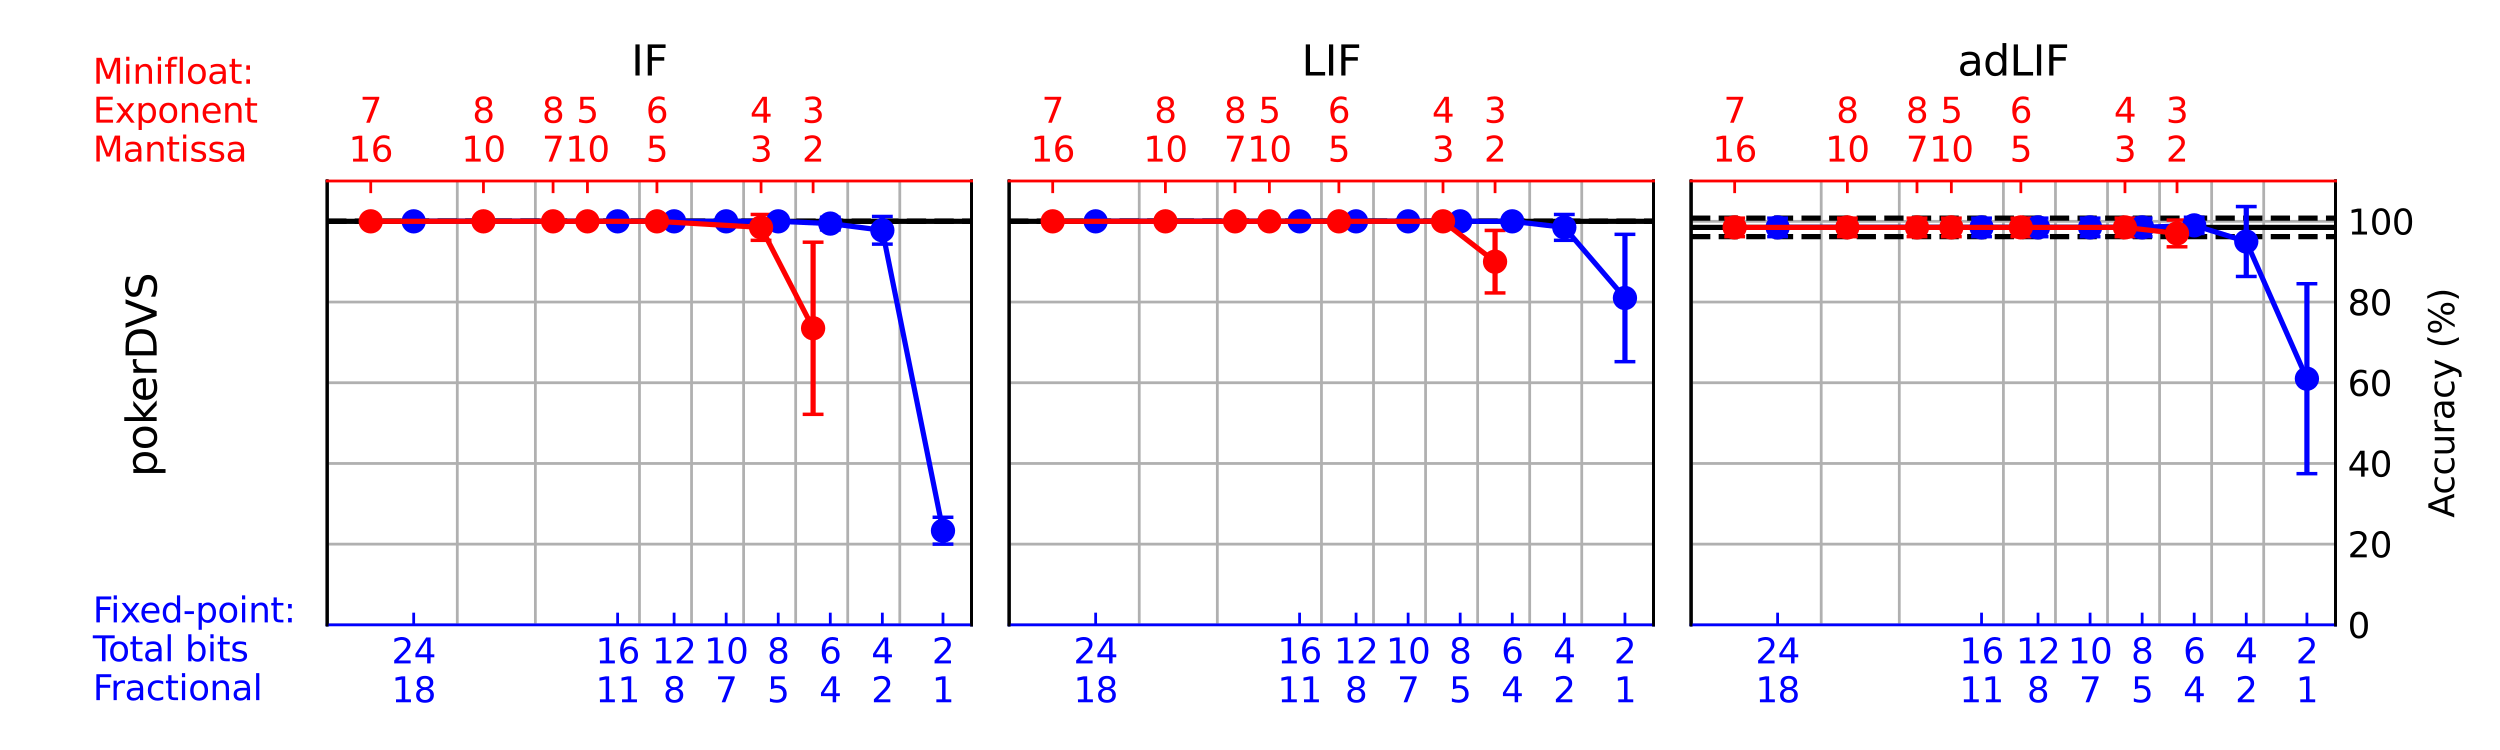 <?xml version="1.0" encoding="utf-8" standalone="no"?>
<!DOCTYPE svg PUBLIC "-//W3C//DTD SVG 1.1//EN"
  "http://www.w3.org/Graphics/SVG/1.1/DTD/svg11.dtd">
<svg xmlns:xlink="http://www.w3.org/1999/xlink" width="720pt" height="216pt" viewBox="0 0 720 216" xmlns="http://www.w3.org/2000/svg" version="1.1">
 <defs>
  <style type="text/css">*{stroke-linejoin: round; stroke-linecap: butt}</style>
 </defs>
 <g id="figure_1">
  <g id="patch_1">
   <path d="M 0 216 
L 720 216 
L 720 0 
L 0 0 
z
" style="fill: #ffffff"/>
  </g>
  <g id="axes_1">
   <g id="patch_2">
    <path d="M 94.217 179.956 
L 279.821 179.956 
L 279.821 52.124 
L 94.217 52.124 
z
" style="fill: #ffffff"/>
   </g>
   <g id="matplotlib.axis_1">
    <g id="xtick_1">
     <g id="line2d_1">
      <path d="M 259.137 179.956 
L 259.137 52.124 
" clip-path="url(#p3f15362764)" style="fill: none; stroke: #b0b0b0; stroke-width: 0.8; stroke-linecap: square"/>
     </g>
     <g id="line2d_2"/>
    </g>
    <g id="xtick_2">
     <g id="line2d_3">
      <path d="M 244.144 179.956 
L 244.144 52.124 
" clip-path="url(#p3f15362764)" style="fill: none; stroke: #b0b0b0; stroke-width: 0.8; stroke-linecap: square"/>
     </g>
     <g id="line2d_4"/>
    </g>
    <g id="xtick_3">
     <g id="line2d_5">
      <path d="M 229.151 179.956 
L 229.151 52.124 
" clip-path="url(#p3f15362764)" style="fill: none; stroke: #b0b0b0; stroke-width: 0.8; stroke-linecap: square"/>
     </g>
     <g id="line2d_6"/>
    </g>
    <g id="xtick_4">
     <g id="line2d_7">
      <path d="M 214.159 179.956 
L 214.159 52.124 
" clip-path="url(#p3f15362764)" style="fill: none; stroke: #b0b0b0; stroke-width: 0.8; stroke-linecap: square"/>
     </g>
     <g id="line2d_8"/>
    </g>
    <g id="xtick_5">
     <g id="line2d_9">
      <path d="M 199.166 179.956 
L 199.166 52.124 
" clip-path="url(#p3f15362764)" style="fill: none; stroke: #b0b0b0; stroke-width: 0.8; stroke-linecap: square"/>
     </g>
     <g id="line2d_10"/>
    </g>
    <g id="xtick_6">
     <g id="line2d_11">
      <path d="M 184.173 179.956 
L 184.173 52.124 
" clip-path="url(#p3f15362764)" style="fill: none; stroke: #b0b0b0; stroke-width: 0.8; stroke-linecap: square"/>
     </g>
     <g id="line2d_12"/>
    </g>
    <g id="xtick_7">
     <g id="line2d_13">
      <path d="M 154.188 179.956 
L 154.188 52.124 
" clip-path="url(#p3f15362764)" style="fill: none; stroke: #b0b0b0; stroke-width: 0.8; stroke-linecap: square"/>
     </g>
     <g id="line2d_14"/>
    </g>
    <g id="xtick_8">
     <g id="line2d_15">
      <path d="M 131.699 179.956 
L 131.699 52.124 
" clip-path="url(#p3f15362764)" style="fill: none; stroke: #b0b0b0; stroke-width: 0.8; stroke-linecap: square"/>
     </g>
     <g id="line2d_16"/>
    </g>
    <g id="xtick_9">
     <g id="line2d_17">
      <path d="M 94.217 179.956 
L 94.217 52.124 
" clip-path="url(#p3f15362764)" style="fill: none; stroke: #b0b0b0; stroke-width: 0.8; stroke-linecap: square"/>
     </g>
     <g id="line2d_18"/>
    </g>
   </g>
   <g id="matplotlib.axis_2">
    <g id="ytick_1">
     <g id="line2d_19">
      <path d="M 94.217 179.956 
L 279.821 179.956 
" clip-path="url(#p3f15362764)" style="fill: none; stroke: #b0b0b0; stroke-width: 0.8; stroke-linecap: square"/>
     </g>
     <g id="line2d_20"/>
    </g>
    <g id="ytick_2">
     <g id="line2d_21">
      <path d="M 94.217 156.714 
L 279.821 156.714 
" clip-path="url(#p3f15362764)" style="fill: none; stroke: #b0b0b0; stroke-width: 0.8; stroke-linecap: square"/>
     </g>
     <g id="line2d_22"/>
    </g>
    <g id="ytick_3">
     <g id="line2d_23">
      <path d="M 94.217 133.472 
L 279.821 133.472 
" clip-path="url(#p3f15362764)" style="fill: none; stroke: #b0b0b0; stroke-width: 0.8; stroke-linecap: square"/>
     </g>
     <g id="line2d_24"/>
    </g>
    <g id="ytick_4">
     <g id="line2d_25">
      <path d="M 94.217 110.229 
L 279.821 110.229 
" clip-path="url(#p3f15362764)" style="fill: none; stroke: #b0b0b0; stroke-width: 0.8; stroke-linecap: square"/>
     </g>
     <g id="line2d_26"/>
    </g>
    <g id="ytick_5">
     <g id="line2d_27">
      <path d="M 94.217 86.987 
L 279.821 86.987 
" clip-path="url(#p3f15362764)" style="fill: none; stroke: #b0b0b0; stroke-width: 0.8; stroke-linecap: square"/>
     </g>
     <g id="line2d_28"/>
    </g>
    <g id="ytick_6">
     <g id="line2d_29">
      <path d="M 94.217 63.745 
L 279.821 63.745 
" clip-path="url(#p3f15362764)" style="fill: none; stroke: #b0b0b0; stroke-width: 0.8; stroke-linecap: square"/>
     </g>
     <g id="line2d_30"/>
    </g>
   </g>
   <g id="line2d_31">
    <path d="M 94.217 63.745 
L 279.821 63.745 
" clip-path="url(#p3f15362764)" style="fill: none; stroke: #000000; stroke-width: 1.5; stroke-linecap: square"/>
   </g>
   <g id="line2d_32">
    <path d="M 94.217 63.745 
L 279.821 63.745 
" clip-path="url(#p3f15362764)" style="fill: none; stroke-dasharray: 5.55,2.4; stroke-dashoffset: 0; stroke: #000000; stroke-width: 1.5"/>
   </g>
   <g id="line2d_33">
    <path d="M 94.217 63.745 
L 279.821 63.745 
" clip-path="url(#p3f15362764)" style="fill: none; stroke-dasharray: 5.55,2.4; stroke-dashoffset: 0; stroke: #000000; stroke-width: 1.5"/>
   </g>
   <g id="LineCollection_1">
    <path d="M 119.142 63.745 
L 119.142 63.745 
" clip-path="url(#p3f15362764)" style="fill: none; stroke: #0000ff; stroke-width: 1.5"/>
    <path d="M 177.876 63.745 
L 177.876 63.745 
" clip-path="url(#p3f15362764)" style="fill: none; stroke: #0000ff; stroke-width: 1.5"/>
    <path d="M 194.143 63.745 
L 194.143 63.745 
" clip-path="url(#p3f15362764)" style="fill: none; stroke: #0000ff; stroke-width: 1.5"/>
    <path d="M 209.136 63.745 
L 209.136 63.745 
" clip-path="url(#p3f15362764)" style="fill: none; stroke: #0000ff; stroke-width: 1.5"/>
    <path d="M 224.129 63.745 
L 224.129 63.745 
" clip-path="url(#p3f15362764)" style="fill: none; stroke: #0000ff; stroke-width: 1.5"/>
    <path d="M 239.122 66.217 
L 239.122 62.565 
" clip-path="url(#p3f15362764)" style="fill: none; stroke: #0000ff; stroke-width: 1.5"/>
    <path d="M 254.114 70.307 
L 254.114 62.348 
" clip-path="url(#p3f15362764)" style="fill: none; stroke: #0000ff; stroke-width: 1.5"/>
    <path d="M 271.581 156.714 
L 271.581 148.966 
" clip-path="url(#p3f15362764)" style="fill: none; stroke: #0000ff; stroke-width: 1.5"/>
   </g>
   <g id="line2d_34">
    <defs>
     <path id="m585d059712" d="M 3 0 
L -3 -0 
" style="stroke: #0000ff"/>
    </defs>
    <g clip-path="url(#p3f15362764)">
     <use xlink:href="#m585d059712" x="119.142" y="63.745" style="fill: #0000ff; stroke: #0000ff"/>
     <use xlink:href="#m585d059712" x="177.876" y="63.745" style="fill: #0000ff; stroke: #0000ff"/>
     <use xlink:href="#m585d059712" x="194.143" y="63.745" style="fill: #0000ff; stroke: #0000ff"/>
     <use xlink:href="#m585d059712" x="209.136" y="63.745" style="fill: #0000ff; stroke: #0000ff"/>
     <use xlink:href="#m585d059712" x="224.129" y="63.745" style="fill: #0000ff; stroke: #0000ff"/>
     <use xlink:href="#m585d059712" x="239.122" y="66.217" style="fill: #0000ff; stroke: #0000ff"/>
     <use xlink:href="#m585d059712" x="254.114" y="70.307" style="fill: #0000ff; stroke: #0000ff"/>
     <use xlink:href="#m585d059712" x="271.581" y="156.714" style="fill: #0000ff; stroke: #0000ff"/>
    </g>
   </g>
   <g id="line2d_35">
    <g clip-path="url(#p3f15362764)">
     <use xlink:href="#m585d059712" x="119.142" y="63.745" style="fill: #0000ff; stroke: #0000ff"/>
     <use xlink:href="#m585d059712" x="177.876" y="63.745" style="fill: #0000ff; stroke: #0000ff"/>
     <use xlink:href="#m585d059712" x="194.143" y="63.745" style="fill: #0000ff; stroke: #0000ff"/>
     <use xlink:href="#m585d059712" x="209.136" y="63.745" style="fill: #0000ff; stroke: #0000ff"/>
     <use xlink:href="#m585d059712" x="224.129" y="63.745" style="fill: #0000ff; stroke: #0000ff"/>
     <use xlink:href="#m585d059712" x="239.122" y="62.565" style="fill: #0000ff; stroke: #0000ff"/>
     <use xlink:href="#m585d059712" x="254.114" y="62.348" style="fill: #0000ff; stroke: #0000ff"/>
     <use xlink:href="#m585d059712" x="271.581" y="148.966" style="fill: #0000ff; stroke: #0000ff"/>
    </g>
   </g>
   <g id="LineCollection_2">
    <path d="M 106.773 63.745 
L 106.773 63.745 
" clip-path="url(#p3f15362764)" style="fill: none; stroke: #ff0000; stroke-width: 1.5"/>
    <path d="M 139.233 63.745 
L 139.233 63.745 
" clip-path="url(#p3f15362764)" style="fill: none; stroke: #ff0000; stroke-width: 1.5"/>
    <path d="M 169.181 63.745 
L 169.181 63.745 
" clip-path="url(#p3f15362764)" style="fill: none; stroke: #ff0000; stroke-width: 1.5"/>
    <path d="M 159.285 63.745 
L 159.285 63.745 
" clip-path="url(#p3f15362764)" style="fill: none; stroke: #ff0000; stroke-width: 1.5"/>
    <path d="M 189.196 63.745 
L 189.196 63.745 
" clip-path="url(#p3f15362764)" style="fill: none; stroke: #ff0000; stroke-width: 1.5"/>
    <path d="M 219.181 69.209 
L 219.181 61.768 
" clip-path="url(#p3f15362764)" style="fill: none; stroke: #ff0000; stroke-width: 1.5"/>
    <path d="M 234.174 119.336 
L 234.174 69.746 
" clip-path="url(#p3f15362764)" style="fill: none; stroke: #ff0000; stroke-width: 1.5"/>
   </g>
   <g id="line2d_36">
    <defs>
     <path id="m6953170db2" d="M 3 0 
L -3 -0 
" style="stroke: #ff0000"/>
    </defs>
    <g clip-path="url(#p3f15362764)">
     <use xlink:href="#m6953170db2" x="106.773" y="63.745" style="fill: #ff0000; stroke: #ff0000"/>
     <use xlink:href="#m6953170db2" x="139.233" y="63.745" style="fill: #ff0000; stroke: #ff0000"/>
     <use xlink:href="#m6953170db2" x="169.181" y="63.745" style="fill: #ff0000; stroke: #ff0000"/>
     <use xlink:href="#m6953170db2" x="159.285" y="63.745" style="fill: #ff0000; stroke: #ff0000"/>
     <use xlink:href="#m6953170db2" x="189.196" y="63.745" style="fill: #ff0000; stroke: #ff0000"/>
     <use xlink:href="#m6953170db2" x="219.181" y="69.209" style="fill: #ff0000; stroke: #ff0000"/>
     <use xlink:href="#m6953170db2" x="234.174" y="119.336" style="fill: #ff0000; stroke: #ff0000"/>
    </g>
   </g>
   <g id="line2d_37">
    <g clip-path="url(#p3f15362764)">
     <use xlink:href="#m6953170db2" x="106.773" y="63.745" style="fill: #ff0000; stroke: #ff0000"/>
     <use xlink:href="#m6953170db2" x="139.233" y="63.745" style="fill: #ff0000; stroke: #ff0000"/>
     <use xlink:href="#m6953170db2" x="169.181" y="63.745" style="fill: #ff0000; stroke: #ff0000"/>
     <use xlink:href="#m6953170db2" x="159.285" y="63.745" style="fill: #ff0000; stroke: #ff0000"/>
     <use xlink:href="#m6953170db2" x="189.196" y="63.745" style="fill: #ff0000; stroke: #ff0000"/>
     <use xlink:href="#m6953170db2" x="219.181" y="61.768" style="fill: #ff0000; stroke: #ff0000"/>
     <use xlink:href="#m6953170db2" x="234.174" y="69.746" style="fill: #ff0000; stroke: #ff0000"/>
    </g>
   </g>
   <g id="line2d_38">
    <path d="M 119.142 63.745 
L 177.876 63.745 
L 194.143 63.745 
L 209.136 63.745 
L 224.129 63.745 
L 239.122 64.391 
L 254.114 66.328 
L 271.581 152.84 
" clip-path="url(#p3f15362764)" style="fill: none; stroke: #0000ff; stroke-width: 1.5; stroke-linecap: square"/>
    <defs>
     <path id="m4459d0dbdf" d="M 0 3 
C 0.796 3 1.559 2.684 2.121 2.121 
C 2.684 1.559 3 0.796 3 0 
C 3 -0.796 2.684 -1.559 2.121 -2.121 
C 1.559 -2.684 0.796 -3 0 -3 
C -0.796 -3 -1.559 -2.684 -2.121 -2.121 
C -2.684 -1.559 -3 -0.796 -3 0 
C -3 0.796 -2.684 1.559 -2.121 2.121 
C -1.559 2.684 -0.796 3 0 3 
z
" style="stroke: #0000ff"/>
    </defs>
    <g clip-path="url(#p3f15362764)">
     <use xlink:href="#m4459d0dbdf" x="119.142" y="63.745" style="fill: #0000ff; stroke: #0000ff"/>
     <use xlink:href="#m4459d0dbdf" x="177.876" y="63.745" style="fill: #0000ff; stroke: #0000ff"/>
     <use xlink:href="#m4459d0dbdf" x="194.143" y="63.745" style="fill: #0000ff; stroke: #0000ff"/>
     <use xlink:href="#m4459d0dbdf" x="209.136" y="63.745" style="fill: #0000ff; stroke: #0000ff"/>
     <use xlink:href="#m4459d0dbdf" x="224.129" y="63.745" style="fill: #0000ff; stroke: #0000ff"/>
     <use xlink:href="#m4459d0dbdf" x="239.122" y="64.391" style="fill: #0000ff; stroke: #0000ff"/>
     <use xlink:href="#m4459d0dbdf" x="254.114" y="66.328" style="fill: #0000ff; stroke: #0000ff"/>
     <use xlink:href="#m4459d0dbdf" x="271.581" y="152.84" style="fill: #0000ff; stroke: #0000ff"/>
    </g>
   </g>
   <g id="line2d_39">
    <path d="M 106.773 63.745 
L 139.233 63.745 
L 169.181 63.745 
L 159.285 63.745 
L 189.196 63.745 
L 219.181 65.488 
L 234.174 94.541 
" clip-path="url(#p3f15362764)" style="fill: none; stroke: #ff0000; stroke-width: 1.5; stroke-linecap: square"/>
    <defs>
     <path id="ma6961f6810" d="M 0 3 
C 0.796 3 1.559 2.684 2.121 2.121 
C 2.684 1.559 3 0.796 3 0 
C 3 -0.796 2.684 -1.559 2.121 -2.121 
C 1.559 -2.684 0.796 -3 0 -3 
C -0.796 -3 -1.559 -2.684 -2.121 -2.121 
C -2.684 -1.559 -3 -0.796 -3 0 
C -3 0.796 -2.684 1.559 -2.121 2.121 
C -1.559 2.684 -0.796 3 0 3 
z
" style="stroke: #ff0000"/>
    </defs>
    <g clip-path="url(#p3f15362764)">
     <use xlink:href="#ma6961f6810" x="106.773" y="63.745" style="fill: #ff0000; stroke: #ff0000"/>
     <use xlink:href="#ma6961f6810" x="139.233" y="63.745" style="fill: #ff0000; stroke: #ff0000"/>
     <use xlink:href="#ma6961f6810" x="169.181" y="63.745" style="fill: #ff0000; stroke: #ff0000"/>
     <use xlink:href="#ma6961f6810" x="159.285" y="63.745" style="fill: #ff0000; stroke: #ff0000"/>
     <use xlink:href="#ma6961f6810" x="189.196" y="63.745" style="fill: #ff0000; stroke: #ff0000"/>
     <use xlink:href="#ma6961f6810" x="219.181" y="65.488" style="fill: #ff0000; stroke: #ff0000"/>
     <use xlink:href="#ma6961f6810" x="234.174" y="94.541" style="fill: #ff0000; stroke: #ff0000"/>
    </g>
   </g>
   <g id="patch_3">
    <path d="M 94.217 179.956 
L 94.217 52.124 
" style="fill: none; stroke: #000000; stroke-width: 0.8; stroke-linejoin: miter; stroke-linecap: square"/>
   </g>
   <g id="patch_4">
    <path d="M 279.821 179.956 
L 279.821 52.124 
" style="fill: none; stroke: #000000; stroke-width: 0.8; stroke-linejoin: miter; stroke-linecap: square"/>
   </g>
   <g id="text_1">
    <!-- Minifloat: -->
    <g style="fill: #ff0000" transform="translate(26.75 24.121) scale(0.1 -0.1)">
     <defs>
      <path id="DejaVuSans-4d" d="M 628 4666 
L 1569 4666 
L 2759 1491 
L 3956 4666 
L 4897 4666 
L 4897 0 
L 4281 0 
L 4281 4097 
L 3078 897 
L 2444 897 
L 1241 4097 
L 1241 0 
L 628 0 
L 628 4666 
z
" transform="scale(0.016)"/>
      <path id="DejaVuSans-69" d="M 603 3500 
L 1178 3500 
L 1178 0 
L 603 0 
L 603 3500 
z
M 603 4863 
L 1178 4863 
L 1178 4134 
L 603 4134 
L 603 4863 
z
" transform="scale(0.016)"/>
      <path id="DejaVuSans-6e" d="M 3513 2113 
L 3513 0 
L 2938 0 
L 2938 2094 
Q 2938 2591 2744 2837 
Q 2550 3084 2163 3084 
Q 1697 3084 1428 2787 
Q 1159 2491 1159 1978 
L 1159 0 
L 581 0 
L 581 3500 
L 1159 3500 
L 1159 2956 
Q 1366 3272 1645 3428 
Q 1925 3584 2291 3584 
Q 2894 3584 3203 3211 
Q 3513 2838 3513 2113 
z
" transform="scale(0.016)"/>
      <path id="DejaVuSans-66" d="M 2375 4863 
L 2375 4384 
L 1825 4384 
Q 1516 4384 1395 4259 
Q 1275 4134 1275 3809 
L 1275 3500 
L 2222 3500 
L 2222 3053 
L 1275 3053 
L 1275 0 
L 697 0 
L 697 3053 
L 147 3053 
L 147 3500 
L 697 3500 
L 697 3744 
Q 697 4328 969 4595 
Q 1241 4863 1831 4863 
L 2375 4863 
z
" transform="scale(0.016)"/>
      <path id="DejaVuSans-6c" d="M 603 4863 
L 1178 4863 
L 1178 0 
L 603 0 
L 603 4863 
z
" transform="scale(0.016)"/>
      <path id="DejaVuSans-6f" d="M 1959 3097 
Q 1497 3097 1228 2736 
Q 959 2375 959 1747 
Q 959 1119 1226 758 
Q 1494 397 1959 397 
Q 2419 397 2687 759 
Q 2956 1122 2956 1747 
Q 2956 2369 2687 2733 
Q 2419 3097 1959 3097 
z
M 1959 3584 
Q 2709 3584 3137 3096 
Q 3566 2609 3566 1747 
Q 3566 888 3137 398 
Q 2709 -91 1959 -91 
Q 1206 -91 779 398 
Q 353 888 353 1747 
Q 353 2609 779 3096 
Q 1206 3584 1959 3584 
z
" transform="scale(0.016)"/>
      <path id="DejaVuSans-61" d="M 2194 1759 
Q 1497 1759 1228 1600 
Q 959 1441 959 1056 
Q 959 750 1161 570 
Q 1363 391 1709 391 
Q 2188 391 2477 730 
Q 2766 1069 2766 1631 
L 2766 1759 
L 2194 1759 
z
M 3341 1997 
L 3341 0 
L 2766 0 
L 2766 531 
Q 2569 213 2275 61 
Q 1981 -91 1556 -91 
Q 1019 -91 701 211 
Q 384 513 384 1019 
Q 384 1609 779 1909 
Q 1175 2209 1959 2209 
L 2766 2209 
L 2766 2266 
Q 2766 2663 2505 2880 
Q 2244 3097 1772 3097 
Q 1472 3097 1187 3025 
Q 903 2953 641 2809 
L 641 3341 
Q 956 3463 1253 3523 
Q 1550 3584 1831 3584 
Q 2591 3584 2966 3190 
Q 3341 2797 3341 1997 
z
" transform="scale(0.016)"/>
      <path id="DejaVuSans-74" d="M 1172 4494 
L 1172 3500 
L 2356 3500 
L 2356 3053 
L 1172 3053 
L 1172 1153 
Q 1172 725 1289 603 
Q 1406 481 1766 481 
L 2356 481 
L 2356 0 
L 1766 0 
Q 1100 0 847 248 
Q 594 497 594 1153 
L 594 3053 
L 172 3053 
L 172 3500 
L 594 3500 
L 594 4494 
L 1172 4494 
z
" transform="scale(0.016)"/>
      <path id="DejaVuSans-3a" d="M 750 794 
L 1409 794 
L 1409 0 
L 750 0 
L 750 794 
z
M 750 3309 
L 1409 3309 
L 1409 2516 
L 750 2516 
L 750 3309 
z
" transform="scale(0.016)"/>
     </defs>
     <use xlink:href="#DejaVuSans-4d"/>
     <use xlink:href="#DejaVuSans-69" transform="translate(86.279 0)"/>
     <use xlink:href="#DejaVuSans-6e" transform="translate(114.062 0)"/>
     <use xlink:href="#DejaVuSans-69" transform="translate(177.441 0)"/>
     <use xlink:href="#DejaVuSans-66" transform="translate(205.225 0)"/>
     <use xlink:href="#DejaVuSans-6c" transform="translate(240.43 0)"/>
     <use xlink:href="#DejaVuSans-6f" transform="translate(268.213 0)"/>
     <use xlink:href="#DejaVuSans-61" transform="translate(329.395 0)"/>
     <use xlink:href="#DejaVuSans-74" transform="translate(390.674 0)"/>
     <use xlink:href="#DejaVuSans-3a" transform="translate(429.883 0)"/>
    </g>
    <!-- Exponent -->
    <g style="fill: #ff0000" transform="translate(26.75 35.319) scale(0.1 -0.1)">
     <defs>
      <path id="DejaVuSans-45" d="M 628 4666 
L 3578 4666 
L 3578 4134 
L 1259 4134 
L 1259 2753 
L 3481 2753 
L 3481 2222 
L 1259 2222 
L 1259 531 
L 3634 531 
L 3634 0 
L 628 0 
L 628 4666 
z
" transform="scale(0.016)"/>
      <path id="DejaVuSans-78" d="M 3513 3500 
L 2247 1797 
L 3578 0 
L 2900 0 
L 1881 1375 
L 863 0 
L 184 0 
L 1544 1831 
L 300 3500 
L 978 3500 
L 1906 2253 
L 2834 3500 
L 3513 3500 
z
" transform="scale(0.016)"/>
      <path id="DejaVuSans-70" d="M 1159 525 
L 1159 -1331 
L 581 -1331 
L 581 3500 
L 1159 3500 
L 1159 2969 
Q 1341 3281 1617 3432 
Q 1894 3584 2278 3584 
Q 2916 3584 3314 3078 
Q 3713 2572 3713 1747 
Q 3713 922 3314 415 
Q 2916 -91 2278 -91 
Q 1894 -91 1617 61 
Q 1341 213 1159 525 
z
M 3116 1747 
Q 3116 2381 2855 2742 
Q 2594 3103 2138 3103 
Q 1681 3103 1420 2742 
Q 1159 2381 1159 1747 
Q 1159 1113 1420 752 
Q 1681 391 2138 391 
Q 2594 391 2855 752 
Q 3116 1113 3116 1747 
z
" transform="scale(0.016)"/>
      <path id="DejaVuSans-65" d="M 3597 1894 
L 3597 1613 
L 953 1613 
Q 991 1019 1311 708 
Q 1631 397 2203 397 
Q 2534 397 2845 478 
Q 3156 559 3463 722 
L 3463 178 
Q 3153 47 2828 -22 
Q 2503 -91 2169 -91 
Q 1331 -91 842 396 
Q 353 884 353 1716 
Q 353 2575 817 3079 
Q 1281 3584 2069 3584 
Q 2775 3584 3186 3129 
Q 3597 2675 3597 1894 
z
M 3022 2063 
Q 3016 2534 2758 2815 
Q 2500 3097 2075 3097 
Q 1594 3097 1305 2825 
Q 1016 2553 972 2059 
L 3022 2063 
z
" transform="scale(0.016)"/>
     </defs>
     <use xlink:href="#DejaVuSans-45"/>
     <use xlink:href="#DejaVuSans-78" transform="translate(63.184 0)"/>
     <use xlink:href="#DejaVuSans-70" transform="translate(122.363 0)"/>
     <use xlink:href="#DejaVuSans-6f" transform="translate(185.84 0)"/>
     <use xlink:href="#DejaVuSans-6e" transform="translate(247.021 0)"/>
     <use xlink:href="#DejaVuSans-65" transform="translate(310.4 0)"/>
     <use xlink:href="#DejaVuSans-6e" transform="translate(371.924 0)"/>
     <use xlink:href="#DejaVuSans-74" transform="translate(435.303 0)"/>
    </g>
    <!-- Mantissa -->
    <g style="fill: #ff0000" transform="translate(26.75 46.516) scale(0.1 -0.1)">
     <defs>
      <path id="DejaVuSans-73" d="M 2834 3397 
L 2834 2853 
Q 2591 2978 2328 3040 
Q 2066 3103 1784 3103 
Q 1356 3103 1142 2972 
Q 928 2841 928 2578 
Q 928 2378 1081 2264 
Q 1234 2150 1697 2047 
L 1894 2003 
Q 2506 1872 2764 1633 
Q 3022 1394 3022 966 
Q 3022 478 2636 193 
Q 2250 -91 1575 -91 
Q 1294 -91 989 -36 
Q 684 19 347 128 
L 347 722 
Q 666 556 975 473 
Q 1284 391 1588 391 
Q 1994 391 2212 530 
Q 2431 669 2431 922 
Q 2431 1156 2273 1281 
Q 2116 1406 1581 1522 
L 1381 1569 
Q 847 1681 609 1914 
Q 372 2147 372 2553 
Q 372 3047 722 3315 
Q 1072 3584 1716 3584 
Q 2034 3584 2315 3537 
Q 2597 3491 2834 3397 
z
" transform="scale(0.016)"/>
     </defs>
     <use xlink:href="#DejaVuSans-4d"/>
     <use xlink:href="#DejaVuSans-61" transform="translate(86.279 0)"/>
     <use xlink:href="#DejaVuSans-6e" transform="translate(147.559 0)"/>
     <use xlink:href="#DejaVuSans-74" transform="translate(210.938 0)"/>
     <use xlink:href="#DejaVuSans-69" transform="translate(250.146 0)"/>
     <use xlink:href="#DejaVuSans-73" transform="translate(277.93 0)"/>
     <use xlink:href="#DejaVuSans-73" transform="translate(330.029 0)"/>
     <use xlink:href="#DejaVuSans-61" transform="translate(382.129 0)"/>
    </g>
    <!--  -->
    <g style="fill: #ff0000" transform="translate(26.75 57.714) scale(0.1 -0.1)"/>
   </g>
   <g id="text_2">
    <!-- Fixed-point: -->
    <g style="fill: #0000ff" transform="translate(26.75 179.245) scale(0.1 -0.1)">
     <defs>
      <path id="DejaVuSans-46" d="M 628 4666 
L 3309 4666 
L 3309 4134 
L 1259 4134 
L 1259 2759 
L 3109 2759 
L 3109 2228 
L 1259 2228 
L 1259 0 
L 628 0 
L 628 4666 
z
" transform="scale(0.016)"/>
      <path id="DejaVuSans-64" d="M 2906 2969 
L 2906 4863 
L 3481 4863 
L 3481 0 
L 2906 0 
L 2906 525 
Q 2725 213 2448 61 
Q 2172 -91 1784 -91 
Q 1150 -91 751 415 
Q 353 922 353 1747 
Q 353 2572 751 3078 
Q 1150 3584 1784 3584 
Q 2172 3584 2448 3432 
Q 2725 3281 2906 2969 
z
M 947 1747 
Q 947 1113 1208 752 
Q 1469 391 1925 391 
Q 2381 391 2643 752 
Q 2906 1113 2906 1747 
Q 2906 2381 2643 2742 
Q 2381 3103 1925 3103 
Q 1469 3103 1208 2742 
Q 947 2381 947 1747 
z
" transform="scale(0.016)"/>
      <path id="DejaVuSans-2d" d="M 313 2009 
L 1997 2009 
L 1997 1497 
L 313 1497 
L 313 2009 
z
" transform="scale(0.016)"/>
     </defs>
     <use xlink:href="#DejaVuSans-46"/>
     <use xlink:href="#DejaVuSans-69" transform="translate(50.27 0)"/>
     <use xlink:href="#DejaVuSans-78" transform="translate(78.053 0)"/>
     <use xlink:href="#DejaVuSans-65" transform="translate(134.107 0)"/>
     <use xlink:href="#DejaVuSans-64" transform="translate(195.631 0)"/>
     <use xlink:href="#DejaVuSans-2d" transform="translate(259.107 0)"/>
     <use xlink:href="#DejaVuSans-70" transform="translate(295.191 0)"/>
     <use xlink:href="#DejaVuSans-6f" transform="translate(358.668 0)"/>
     <use xlink:href="#DejaVuSans-69" transform="translate(419.85 0)"/>
     <use xlink:href="#DejaVuSans-6e" transform="translate(447.633 0)"/>
     <use xlink:href="#DejaVuSans-74" transform="translate(511.012 0)"/>
     <use xlink:href="#DejaVuSans-3a" transform="translate(550.221 0)"/>
    </g>
    <!-- Total bits -->
    <g style="fill: #0000ff" transform="translate(26.75 190.443) scale(0.1 -0.1)">
     <defs>
      <path id="DejaVuSans-54" d="M -19 4666 
L 3928 4666 
L 3928 4134 
L 2272 4134 
L 2272 0 
L 1638 0 
L 1638 4134 
L -19 4134 
L -19 4666 
z
" transform="scale(0.016)"/>
      <path id="DejaVuSans-20" transform="scale(0.016)"/>
      <path id="DejaVuSans-62" d="M 3116 1747 
Q 3116 2381 2855 2742 
Q 2594 3103 2138 3103 
Q 1681 3103 1420 2742 
Q 1159 2381 1159 1747 
Q 1159 1113 1420 752 
Q 1681 391 2138 391 
Q 2594 391 2855 752 
Q 3116 1113 3116 1747 
z
M 1159 2969 
Q 1341 3281 1617 3432 
Q 1894 3584 2278 3584 
Q 2916 3584 3314 3078 
Q 3713 2572 3713 1747 
Q 3713 922 3314 415 
Q 2916 -91 2278 -91 
Q 1894 -91 1617 61 
Q 1341 213 1159 525 
L 1159 0 
L 581 0 
L 581 4863 
L 1159 4863 
L 1159 2969 
z
" transform="scale(0.016)"/>
     </defs>
     <use xlink:href="#DejaVuSans-54"/>
     <use xlink:href="#DejaVuSans-6f" transform="translate(44.084 0)"/>
     <use xlink:href="#DejaVuSans-74" transform="translate(105.266 0)"/>
     <use xlink:href="#DejaVuSans-61" transform="translate(144.475 0)"/>
     <use xlink:href="#DejaVuSans-6c" transform="translate(205.754 0)"/>
     <use xlink:href="#DejaVuSans-20" transform="translate(233.537 0)"/>
     <use xlink:href="#DejaVuSans-62" transform="translate(265.324 0)"/>
     <use xlink:href="#DejaVuSans-69" transform="translate(328.801 0)"/>
     <use xlink:href="#DejaVuSans-74" transform="translate(356.584 0)"/>
     <use xlink:href="#DejaVuSans-73" transform="translate(395.793 0)"/>
    </g>
    <!-- Fractional -->
    <g style="fill: #0000ff" transform="translate(26.75 201.641) scale(0.1 -0.1)">
     <defs>
      <path id="DejaVuSans-72" d="M 2631 2963 
Q 2534 3019 2420 3045 
Q 2306 3072 2169 3072 
Q 1681 3072 1420 2755 
Q 1159 2438 1159 1844 
L 1159 0 
L 581 0 
L 581 3500 
L 1159 3500 
L 1159 2956 
Q 1341 3275 1631 3429 
Q 1922 3584 2338 3584 
Q 2397 3584 2469 3576 
Q 2541 3569 2628 3553 
L 2631 2963 
z
" transform="scale(0.016)"/>
      <path id="DejaVuSans-63" d="M 3122 3366 
L 3122 2828 
Q 2878 2963 2633 3030 
Q 2388 3097 2138 3097 
Q 1578 3097 1268 2742 
Q 959 2388 959 1747 
Q 959 1106 1268 751 
Q 1578 397 2138 397 
Q 2388 397 2633 464 
Q 2878 531 3122 666 
L 3122 134 
Q 2881 22 2623 -34 
Q 2366 -91 2075 -91 
Q 1284 -91 818 406 
Q 353 903 353 1747 
Q 353 2603 823 3093 
Q 1294 3584 2113 3584 
Q 2378 3584 2631 3529 
Q 2884 3475 3122 3366 
z
" transform="scale(0.016)"/>
     </defs>
     <use xlink:href="#DejaVuSans-46"/>
     <use xlink:href="#DejaVuSans-72" transform="translate(50.27 0)"/>
     <use xlink:href="#DejaVuSans-61" transform="translate(91.383 0)"/>
     <use xlink:href="#DejaVuSans-63" transform="translate(152.662 0)"/>
     <use xlink:href="#DejaVuSans-74" transform="translate(207.643 0)"/>
     <use xlink:href="#DejaVuSans-69" transform="translate(246.852 0)"/>
     <use xlink:href="#DejaVuSans-6f" transform="translate(274.635 0)"/>
     <use xlink:href="#DejaVuSans-6e" transform="translate(335.816 0)"/>
     <use xlink:href="#DejaVuSans-61" transform="translate(399.195 0)"/>
     <use xlink:href="#DejaVuSans-6c" transform="translate(460.475 0)"/>
    </g>
   </g>
   <g id="text_3">
    <!-- IF -->
    <g transform="translate(181.798 21.748) scale(0.12 -0.12)">
     <defs>
      <path id="DejaVuSans-49" d="M 628 4666 
L 1259 4666 
L 1259 0 
L 628 0 
L 628 4666 
z
" transform="scale(0.016)"/>
     </defs>
     <use xlink:href="#DejaVuSans-49"/>
     <use xlink:href="#DejaVuSans-46" transform="translate(29.492 0)"/>
    </g>
   </g>
  </g>
  <g id="axes_2">
   <g id="patch_5">
    <path d="M 290.621 179.956 
L 476.226 179.956 
L 476.226 52.124 
L 290.621 52.124 
z
" style="fill: #ffffff"/>
   </g>
   <g id="matplotlib.axis_3">
    <g id="xtick_10">
     <g id="line2d_40">
      <path d="M 455.541 179.956 
L 455.541 52.124 
" clip-path="url(#pef736ecdd6)" style="fill: none; stroke: #b0b0b0; stroke-width: 0.8; stroke-linecap: square"/>
     </g>
     <g id="line2d_41"/>
    </g>
    <g id="xtick_11">
     <g id="line2d_42">
      <path d="M 440.549 179.956 
L 440.549 52.124 
" clip-path="url(#pef736ecdd6)" style="fill: none; stroke: #b0b0b0; stroke-width: 0.8; stroke-linecap: square"/>
     </g>
     <g id="line2d_43"/>
    </g>
    <g id="xtick_12">
     <g id="line2d_44">
      <path d="M 425.556 179.956 
L 425.556 52.124 
" clip-path="url(#pef736ecdd6)" style="fill: none; stroke: #b0b0b0; stroke-width: 0.8; stroke-linecap: square"/>
     </g>
     <g id="line2d_45"/>
    </g>
    <g id="xtick_13">
     <g id="line2d_46">
      <path d="M 410.563 179.956 
L 410.563 52.124 
" clip-path="url(#pef736ecdd6)" style="fill: none; stroke: #b0b0b0; stroke-width: 0.8; stroke-linecap: square"/>
     </g>
     <g id="line2d_47"/>
    </g>
    <g id="xtick_14">
     <g id="line2d_48">
      <path d="M 395.57 179.956 
L 395.57 52.124 
" clip-path="url(#pef736ecdd6)" style="fill: none; stroke: #b0b0b0; stroke-width: 0.8; stroke-linecap: square"/>
     </g>
     <g id="line2d_49"/>
    </g>
    <g id="xtick_15">
     <g id="line2d_50">
      <path d="M 380.578 179.956 
L 380.578 52.124 
" clip-path="url(#pef736ecdd6)" style="fill: none; stroke: #b0b0b0; stroke-width: 0.8; stroke-linecap: square"/>
     </g>
     <g id="line2d_51"/>
    </g>
    <g id="xtick_16">
     <g id="line2d_52">
      <path d="M 350.592 179.956 
L 350.592 52.124 
" clip-path="url(#pef736ecdd6)" style="fill: none; stroke: #b0b0b0; stroke-width: 0.8; stroke-linecap: square"/>
     </g>
     <g id="line2d_53"/>
    </g>
    <g id="xtick_17">
     <g id="line2d_54">
      <path d="M 328.103 179.956 
L 328.103 52.124 
" clip-path="url(#pef736ecdd6)" style="fill: none; stroke: #b0b0b0; stroke-width: 0.8; stroke-linecap: square"/>
     </g>
     <g id="line2d_55"/>
    </g>
    <g id="xtick_18">
     <g id="line2d_56">
      <path d="M 290.621 179.956 
L 290.621 52.124 
" clip-path="url(#pef736ecdd6)" style="fill: none; stroke: #b0b0b0; stroke-width: 0.8; stroke-linecap: square"/>
     </g>
     <g id="line2d_57"/>
    </g>
   </g>
   <g id="matplotlib.axis_4">
    <g id="ytick_7">
     <g id="line2d_58">
      <path d="M 290.621 179.956 
L 476.226 179.956 
" clip-path="url(#pef736ecdd6)" style="fill: none; stroke: #b0b0b0; stroke-width: 0.8; stroke-linecap: square"/>
     </g>
     <g id="line2d_59"/>
    </g>
    <g id="ytick_8">
     <g id="line2d_60">
      <path d="M 290.621 156.714 
L 476.226 156.714 
" clip-path="url(#pef736ecdd6)" style="fill: none; stroke: #b0b0b0; stroke-width: 0.8; stroke-linecap: square"/>
     </g>
     <g id="line2d_61"/>
    </g>
    <g id="ytick_9">
     <g id="line2d_62">
      <path d="M 290.621 133.472 
L 476.226 133.472 
" clip-path="url(#pef736ecdd6)" style="fill: none; stroke: #b0b0b0; stroke-width: 0.8; stroke-linecap: square"/>
     </g>
     <g id="line2d_63"/>
    </g>
    <g id="ytick_10">
     <g id="line2d_64">
      <path d="M 290.621 110.229 
L 476.226 110.229 
" clip-path="url(#pef736ecdd6)" style="fill: none; stroke: #b0b0b0; stroke-width: 0.8; stroke-linecap: square"/>
     </g>
     <g id="line2d_65"/>
    </g>
    <g id="ytick_11">
     <g id="line2d_66">
      <path d="M 290.621 86.987 
L 476.226 86.987 
" clip-path="url(#pef736ecdd6)" style="fill: none; stroke: #b0b0b0; stroke-width: 0.8; stroke-linecap: square"/>
     </g>
     <g id="line2d_67"/>
    </g>
    <g id="ytick_12">
     <g id="line2d_68">
      <path d="M 290.621 63.745 
L 476.226 63.745 
" clip-path="url(#pef736ecdd6)" style="fill: none; stroke: #b0b0b0; stroke-width: 0.8; stroke-linecap: square"/>
     </g>
     <g id="line2d_69"/>
    </g>
   </g>
   <g id="line2d_70">
    <path d="M 290.621 63.745 
L 476.226 63.745 
" clip-path="url(#pef736ecdd6)" style="fill: none; stroke: #000000; stroke-width: 1.5; stroke-linecap: square"/>
   </g>
   <g id="line2d_71">
    <path d="M 290.621 63.745 
L 476.226 63.745 
" clip-path="url(#pef736ecdd6)" style="fill: none; stroke-dasharray: 5.55,2.4; stroke-dashoffset: 0; stroke: #000000; stroke-width: 1.5"/>
   </g>
   <g id="line2d_72">
    <path d="M 290.621 63.745 
L 476.226 63.745 
" clip-path="url(#pef736ecdd6)" style="fill: none; stroke-dasharray: 5.55,2.4; stroke-dashoffset: 0; stroke: #000000; stroke-width: 1.5"/>
   </g>
   <g id="LineCollection_3">
    <path d="M 315.547 63.745 
L 315.547 63.745 
" clip-path="url(#pef736ecdd6)" style="fill: none; stroke: #0000ff; stroke-width: 1.5"/>
    <path d="M 374.281 63.745 
L 374.281 63.745 
" clip-path="url(#pef736ecdd6)" style="fill: none; stroke: #0000ff; stroke-width: 1.5"/>
    <path d="M 390.548 63.745 
L 390.548 63.745 
" clip-path="url(#pef736ecdd6)" style="fill: none; stroke: #0000ff; stroke-width: 1.5"/>
    <path d="M 405.541 63.745 
L 405.541 63.745 
" clip-path="url(#pef736ecdd6)" style="fill: none; stroke: #0000ff; stroke-width: 1.5"/>
    <path d="M 420.533 63.745 
L 420.533 63.745 
" clip-path="url(#pef736ecdd6)" style="fill: none; stroke: #0000ff; stroke-width: 1.5"/>
    <path d="M 435.526 63.745 
L 435.526 63.745 
" clip-path="url(#pef736ecdd6)" style="fill: none; stroke: #0000ff; stroke-width: 1.5"/>
    <path d="M 450.519 69.209 
L 450.519 61.768 
" clip-path="url(#pef736ecdd6)" style="fill: none; stroke: #0000ff; stroke-width: 1.5"/>
    <path d="M 467.985 104.163 
L 467.985 67.487 
" clip-path="url(#pef736ecdd6)" style="fill: none; stroke: #0000ff; stroke-width: 1.5"/>
   </g>
   <g id="line2d_73">
    <g clip-path="url(#pef736ecdd6)">
     <use xlink:href="#m585d059712" x="315.547" y="63.745" style="fill: #0000ff; stroke: #0000ff"/>
     <use xlink:href="#m585d059712" x="374.281" y="63.745" style="fill: #0000ff; stroke: #0000ff"/>
     <use xlink:href="#m585d059712" x="390.548" y="63.745" style="fill: #0000ff; stroke: #0000ff"/>
     <use xlink:href="#m585d059712" x="405.541" y="63.745" style="fill: #0000ff; stroke: #0000ff"/>
     <use xlink:href="#m585d059712" x="420.533" y="63.745" style="fill: #0000ff; stroke: #0000ff"/>
     <use xlink:href="#m585d059712" x="435.526" y="63.745" style="fill: #0000ff; stroke: #0000ff"/>
     <use xlink:href="#m585d059712" x="450.519" y="69.209" style="fill: #0000ff; stroke: #0000ff"/>
     <use xlink:href="#m585d059712" x="467.985" y="104.163" style="fill: #0000ff; stroke: #0000ff"/>
    </g>
   </g>
   <g id="line2d_74">
    <g clip-path="url(#pef736ecdd6)">
     <use xlink:href="#m585d059712" x="315.547" y="63.745" style="fill: #0000ff; stroke: #0000ff"/>
     <use xlink:href="#m585d059712" x="374.281" y="63.745" style="fill: #0000ff; stroke: #0000ff"/>
     <use xlink:href="#m585d059712" x="390.548" y="63.745" style="fill: #0000ff; stroke: #0000ff"/>
     <use xlink:href="#m585d059712" x="405.541" y="63.745" style="fill: #0000ff; stroke: #0000ff"/>
     <use xlink:href="#m585d059712" x="420.533" y="63.745" style="fill: #0000ff; stroke: #0000ff"/>
     <use xlink:href="#m585d059712" x="435.526" y="63.745" style="fill: #0000ff; stroke: #0000ff"/>
     <use xlink:href="#m585d059712" x="450.519" y="61.768" style="fill: #0000ff; stroke: #0000ff"/>
     <use xlink:href="#m585d059712" x="467.985" y="67.487" style="fill: #0000ff; stroke: #0000ff"/>
    </g>
   </g>
   <g id="LineCollection_4">
    <path d="M 303.178 63.745 
L 303.178 63.745 
" clip-path="url(#pef736ecdd6)" style="fill: none; stroke: #ff0000; stroke-width: 1.5"/>
    <path d="M 335.637 63.745 
L 335.637 63.745 
" clip-path="url(#pef736ecdd6)" style="fill: none; stroke: #ff0000; stroke-width: 1.5"/>
    <path d="M 365.585 63.745 
L 365.585 63.745 
" clip-path="url(#pef736ecdd6)" style="fill: none; stroke: #ff0000; stroke-width: 1.5"/>
    <path d="M 355.69 63.745 
L 355.69 63.745 
" clip-path="url(#pef736ecdd6)" style="fill: none; stroke: #ff0000; stroke-width: 1.5"/>
    <path d="M 385.6 63.745 
L 385.6 63.745 
" clip-path="url(#pef736ecdd6)" style="fill: none; stroke: #ff0000; stroke-width: 1.5"/>
    <path d="M 415.586 63.745 
L 415.586 63.745 
" clip-path="url(#pef736ecdd6)" style="fill: none; stroke: #ff0000; stroke-width: 1.5"/>
    <path d="M 430.578 84.368 
L 430.578 66.365 
" clip-path="url(#pef736ecdd6)" style="fill: none; stroke: #ff0000; stroke-width: 1.5"/>
   </g>
   <g id="line2d_75">
    <g clip-path="url(#pef736ecdd6)">
     <use xlink:href="#m6953170db2" x="303.178" y="63.745" style="fill: #ff0000; stroke: #ff0000"/>
     <use xlink:href="#m6953170db2" x="335.637" y="63.745" style="fill: #ff0000; stroke: #ff0000"/>
     <use xlink:href="#m6953170db2" x="365.585" y="63.745" style="fill: #ff0000; stroke: #ff0000"/>
     <use xlink:href="#m6953170db2" x="355.69" y="63.745" style="fill: #ff0000; stroke: #ff0000"/>
     <use xlink:href="#m6953170db2" x="385.6" y="63.745" style="fill: #ff0000; stroke: #ff0000"/>
     <use xlink:href="#m6953170db2" x="415.586" y="63.745" style="fill: #ff0000; stroke: #ff0000"/>
     <use xlink:href="#m6953170db2" x="430.578" y="84.368" style="fill: #ff0000; stroke: #ff0000"/>
    </g>
   </g>
   <g id="line2d_76">
    <g clip-path="url(#pef736ecdd6)">
     <use xlink:href="#m6953170db2" x="303.178" y="63.745" style="fill: #ff0000; stroke: #ff0000"/>
     <use xlink:href="#m6953170db2" x="335.637" y="63.745" style="fill: #ff0000; stroke: #ff0000"/>
     <use xlink:href="#m6953170db2" x="365.585" y="63.745" style="fill: #ff0000; stroke: #ff0000"/>
     <use xlink:href="#m6953170db2" x="355.69" y="63.745" style="fill: #ff0000; stroke: #ff0000"/>
     <use xlink:href="#m6953170db2" x="385.6" y="63.745" style="fill: #ff0000; stroke: #ff0000"/>
     <use xlink:href="#m6953170db2" x="415.586" y="63.745" style="fill: #ff0000; stroke: #ff0000"/>
     <use xlink:href="#m6953170db2" x="430.578" y="66.365" style="fill: #ff0000; stroke: #ff0000"/>
    </g>
   </g>
   <g id="line2d_77">
    <path d="M 315.547 63.745 
L 374.281 63.745 
L 390.548 63.745 
L 405.541 63.745 
L 420.533 63.745 
L 435.526 63.745 
L 450.519 65.488 
L 467.985 85.825 
" clip-path="url(#pef736ecdd6)" style="fill: none; stroke: #0000ff; stroke-width: 1.5; stroke-linecap: square"/>
    <g clip-path="url(#pef736ecdd6)">
     <use xlink:href="#m4459d0dbdf" x="315.547" y="63.745" style="fill: #0000ff; stroke: #0000ff"/>
     <use xlink:href="#m4459d0dbdf" x="374.281" y="63.745" style="fill: #0000ff; stroke: #0000ff"/>
     <use xlink:href="#m4459d0dbdf" x="390.548" y="63.745" style="fill: #0000ff; stroke: #0000ff"/>
     <use xlink:href="#m4459d0dbdf" x="405.541" y="63.745" style="fill: #0000ff; stroke: #0000ff"/>
     <use xlink:href="#m4459d0dbdf" x="420.533" y="63.745" style="fill: #0000ff; stroke: #0000ff"/>
     <use xlink:href="#m4459d0dbdf" x="435.526" y="63.745" style="fill: #0000ff; stroke: #0000ff"/>
     <use xlink:href="#m4459d0dbdf" x="450.519" y="65.488" style="fill: #0000ff; stroke: #0000ff"/>
     <use xlink:href="#m4459d0dbdf" x="467.985" y="85.825" style="fill: #0000ff; stroke: #0000ff"/>
    </g>
   </g>
   <g id="line2d_78">
    <path d="M 303.178 63.745 
L 335.637 63.745 
L 365.585 63.745 
L 355.69 63.745 
L 385.6 63.745 
L 415.586 63.745 
L 430.578 75.366 
" clip-path="url(#pef736ecdd6)" style="fill: none; stroke: #ff0000; stroke-width: 1.5; stroke-linecap: square"/>
    <g clip-path="url(#pef736ecdd6)">
     <use xlink:href="#ma6961f6810" x="303.178" y="63.745" style="fill: #ff0000; stroke: #ff0000"/>
     <use xlink:href="#ma6961f6810" x="335.637" y="63.745" style="fill: #ff0000; stroke: #ff0000"/>
     <use xlink:href="#ma6961f6810" x="365.585" y="63.745" style="fill: #ff0000; stroke: #ff0000"/>
     <use xlink:href="#ma6961f6810" x="355.69" y="63.745" style="fill: #ff0000; stroke: #ff0000"/>
     <use xlink:href="#ma6961f6810" x="385.6" y="63.745" style="fill: #ff0000; stroke: #ff0000"/>
     <use xlink:href="#ma6961f6810" x="415.586" y="63.745" style="fill: #ff0000; stroke: #ff0000"/>
     <use xlink:href="#ma6961f6810" x="430.578" y="75.366" style="fill: #ff0000; stroke: #ff0000"/>
    </g>
   </g>
   <g id="patch_6">
    <path d="M 290.621 179.956 
L 290.621 52.124 
" style="fill: none; stroke: #000000; stroke-width: 0.8; stroke-linejoin: miter; stroke-linecap: square"/>
   </g>
   <g id="patch_7">
    <path d="M 476.226 179.956 
L 476.226 52.124 
" style="fill: none; stroke: #000000; stroke-width: 0.8; stroke-linejoin: miter; stroke-linecap: square"/>
   </g>
   <g id="text_4">
    <!-- LIF -->
    <g transform="translate(374.859 21.748) scale(0.12 -0.12)">
     <defs>
      <path id="DejaVuSans-4c" d="M 628 4666 
L 1259 4666 
L 1259 531 
L 3531 531 
L 3531 0 
L 628 0 
L 628 4666 
z
" transform="scale(0.016)"/>
     </defs>
     <use xlink:href="#DejaVuSans-4c"/>
     <use xlink:href="#DejaVuSans-49" transform="translate(55.713 0)"/>
     <use xlink:href="#DejaVuSans-46" transform="translate(85.205 0)"/>
    </g>
   </g>
  </g>
  <g id="axes_3">
   <g id="patch_8">
    <path d="M 487.026 179.956 
L 672.63 179.956 
L 672.63 52.124 
L 487.026 52.124 
z
" style="fill: #ffffff"/>
   </g>
   <g id="matplotlib.axis_5">
    <g id="xtick_19">
     <g id="line2d_79">
      <path d="M 651.946 179.956 
L 651.946 52.124 
" clip-path="url(#p1392671fcf)" style="fill: none; stroke: #b0b0b0; stroke-width: 0.8; stroke-linecap: square"/>
     </g>
     <g id="line2d_80"/>
    </g>
    <g id="xtick_20">
     <g id="line2d_81">
      <path d="M 636.953 179.956 
L 636.953 52.124 
" clip-path="url(#p1392671fcf)" style="fill: none; stroke: #b0b0b0; stroke-width: 0.8; stroke-linecap: square"/>
     </g>
     <g id="line2d_82"/>
    </g>
    <g id="xtick_21">
     <g id="line2d_83">
      <path d="M 621.96 179.956 
L 621.96 52.124 
" clip-path="url(#p1392671fcf)" style="fill: none; stroke: #b0b0b0; stroke-width: 0.8; stroke-linecap: square"/>
     </g>
     <g id="line2d_84"/>
    </g>
    <g id="xtick_22">
     <g id="line2d_85">
      <path d="M 606.967 179.956 
L 606.967 52.124 
" clip-path="url(#p1392671fcf)" style="fill: none; stroke: #b0b0b0; stroke-width: 0.8; stroke-linecap: square"/>
     </g>
     <g id="line2d_86"/>
    </g>
    <g id="xtick_23">
     <g id="line2d_87">
      <path d="M 591.975 179.956 
L 591.975 52.124 
" clip-path="url(#p1392671fcf)" style="fill: none; stroke: #b0b0b0; stroke-width: 0.8; stroke-linecap: square"/>
     </g>
     <g id="line2d_88"/>
    </g>
    <g id="xtick_24">
     <g id="line2d_89">
      <path d="M 576.982 179.956 
L 576.982 52.124 
" clip-path="url(#p1392671fcf)" style="fill: none; stroke: #b0b0b0; stroke-width: 0.8; stroke-linecap: square"/>
     </g>
     <g id="line2d_90"/>
    </g>
    <g id="xtick_25">
     <g id="line2d_91">
      <path d="M 546.997 179.956 
L 546.997 52.124 
" clip-path="url(#p1392671fcf)" style="fill: none; stroke: #b0b0b0; stroke-width: 0.8; stroke-linecap: square"/>
     </g>
     <g id="line2d_92"/>
    </g>
    <g id="xtick_26">
     <g id="line2d_93">
      <path d="M 524.507 179.956 
L 524.507 52.124 
" clip-path="url(#p1392671fcf)" style="fill: none; stroke: #b0b0b0; stroke-width: 0.8; stroke-linecap: square"/>
     </g>
     <g id="line2d_94"/>
    </g>
    <g id="xtick_27">
     <g id="line2d_95">
      <path d="M 487.026 179.956 
L 487.026 52.124 
" clip-path="url(#p1392671fcf)" style="fill: none; stroke: #b0b0b0; stroke-width: 0.8; stroke-linecap: square"/>
     </g>
     <g id="line2d_96"/>
    </g>
   </g>
   <g id="matplotlib.axis_6">
    <g id="ytick_13">
     <g id="line2d_97">
      <path d="M 487.026 179.956 
L 672.63 179.956 
" clip-path="url(#p1392671fcf)" style="fill: none; stroke: #b0b0b0; stroke-width: 0.8; stroke-linecap: square"/>
     </g>
     <g id="line2d_98"/>
     <g id="text_5">
      <!-- 0 -->
      <g transform="translate(676.13 183.755) scale(0.1 -0.1)">
       <defs>
        <path id="DejaVuSans-30" d="M 2034 4250 
Q 1547 4250 1301 3770 
Q 1056 3291 1056 2328 
Q 1056 1369 1301 889 
Q 1547 409 2034 409 
Q 2525 409 2770 889 
Q 3016 1369 3016 2328 
Q 3016 3291 2770 3770 
Q 2525 4250 2034 4250 
z
M 2034 4750 
Q 2819 4750 3233 4129 
Q 3647 3509 3647 2328 
Q 3647 1150 3233 529 
Q 2819 -91 2034 -91 
Q 1250 -91 836 529 
Q 422 1150 422 2328 
Q 422 3509 836 4129 
Q 1250 4750 2034 4750 
z
" transform="scale(0.016)"/>
       </defs>
       <use xlink:href="#DejaVuSans-30"/>
      </g>
     </g>
    </g>
    <g id="ytick_14">
     <g id="line2d_99">
      <path d="M 487.026 156.714 
L 672.63 156.714 
" clip-path="url(#p1392671fcf)" style="fill: none; stroke: #b0b0b0; stroke-width: 0.8; stroke-linecap: square"/>
     </g>
     <g id="line2d_100"/>
     <g id="text_6">
      <!-- 20 -->
      <g transform="translate(676.13 160.513) scale(0.1 -0.1)">
       <defs>
        <path id="DejaVuSans-32" d="M 1228 531 
L 3431 531 
L 3431 0 
L 469 0 
L 469 531 
Q 828 903 1448 1529 
Q 2069 2156 2228 2338 
Q 2531 2678 2651 2914 
Q 2772 3150 2772 3378 
Q 2772 3750 2511 3984 
Q 2250 4219 1831 4219 
Q 1534 4219 1204 4116 
Q 875 4013 500 3803 
L 500 4441 
Q 881 4594 1212 4672 
Q 1544 4750 1819 4750 
Q 2544 4750 2975 4387 
Q 3406 4025 3406 3419 
Q 3406 3131 3298 2873 
Q 3191 2616 2906 2266 
Q 2828 2175 2409 1742 
Q 1991 1309 1228 531 
z
" transform="scale(0.016)"/>
       </defs>
       <use xlink:href="#DejaVuSans-32"/>
       <use xlink:href="#DejaVuSans-30" transform="translate(63.623 0)"/>
      </g>
     </g>
    </g>
    <g id="ytick_15">
     <g id="line2d_101">
      <path d="M 487.026 133.472 
L 672.63 133.472 
" clip-path="url(#p1392671fcf)" style="fill: none; stroke: #b0b0b0; stroke-width: 0.8; stroke-linecap: square"/>
     </g>
     <g id="line2d_102"/>
     <g id="text_7">
      <!-- 40 -->
      <g transform="translate(676.13 137.271) scale(0.1 -0.1)">
       <defs>
        <path id="DejaVuSans-34" d="M 2419 4116 
L 825 1625 
L 2419 1625 
L 2419 4116 
z
M 2253 4666 
L 3047 4666 
L 3047 1625 
L 3713 1625 
L 3713 1100 
L 3047 1100 
L 3047 0 
L 2419 0 
L 2419 1100 
L 313 1100 
L 313 1709 
L 2253 4666 
z
" transform="scale(0.016)"/>
       </defs>
       <use xlink:href="#DejaVuSans-34"/>
       <use xlink:href="#DejaVuSans-30" transform="translate(63.623 0)"/>
      </g>
     </g>
    </g>
    <g id="ytick_16">
     <g id="line2d_103">
      <path d="M 487.026 110.229 
L 672.63 110.229 
" clip-path="url(#p1392671fcf)" style="fill: none; stroke: #b0b0b0; stroke-width: 0.8; stroke-linecap: square"/>
     </g>
     <g id="line2d_104"/>
     <g id="text_8">
      <!-- 60 -->
      <g transform="translate(676.13 114.029) scale(0.1 -0.1)">
       <defs>
        <path id="DejaVuSans-36" d="M 2113 2584 
Q 1688 2584 1439 2293 
Q 1191 2003 1191 1497 
Q 1191 994 1439 701 
Q 1688 409 2113 409 
Q 2538 409 2786 701 
Q 3034 994 3034 1497 
Q 3034 2003 2786 2293 
Q 2538 2584 2113 2584 
z
M 3366 4563 
L 3366 3988 
Q 3128 4100 2886 4159 
Q 2644 4219 2406 4219 
Q 1781 4219 1451 3797 
Q 1122 3375 1075 2522 
Q 1259 2794 1537 2939 
Q 1816 3084 2150 3084 
Q 2853 3084 3261 2657 
Q 3669 2231 3669 1497 
Q 3669 778 3244 343 
Q 2819 -91 2113 -91 
Q 1303 -91 875 529 
Q 447 1150 447 2328 
Q 447 3434 972 4092 
Q 1497 4750 2381 4750 
Q 2619 4750 2861 4703 
Q 3103 4656 3366 4563 
z
" transform="scale(0.016)"/>
       </defs>
       <use xlink:href="#DejaVuSans-36"/>
       <use xlink:href="#DejaVuSans-30" transform="translate(63.623 0)"/>
      </g>
     </g>
    </g>
    <g id="ytick_17">
     <g id="line2d_105">
      <path d="M 487.026 86.987 
L 672.63 86.987 
" clip-path="url(#p1392671fcf)" style="fill: none; stroke: #b0b0b0; stroke-width: 0.8; stroke-linecap: square"/>
     </g>
     <g id="line2d_106"/>
     <g id="text_9">
      <!-- 80 -->
      <g transform="translate(676.13 90.786) scale(0.1 -0.1)">
       <defs>
        <path id="DejaVuSans-38" d="M 2034 2216 
Q 1584 2216 1326 1975 
Q 1069 1734 1069 1313 
Q 1069 891 1326 650 
Q 1584 409 2034 409 
Q 2484 409 2743 651 
Q 3003 894 3003 1313 
Q 3003 1734 2745 1975 
Q 2488 2216 2034 2216 
z
M 1403 2484 
Q 997 2584 770 2862 
Q 544 3141 544 3541 
Q 544 4100 942 4425 
Q 1341 4750 2034 4750 
Q 2731 4750 3128 4425 
Q 3525 4100 3525 3541 
Q 3525 3141 3298 2862 
Q 3072 2584 2669 2484 
Q 3125 2378 3379 2068 
Q 3634 1759 3634 1313 
Q 3634 634 3220 271 
Q 2806 -91 2034 -91 
Q 1263 -91 848 271 
Q 434 634 434 1313 
Q 434 1759 690 2068 
Q 947 2378 1403 2484 
z
M 1172 3481 
Q 1172 3119 1398 2916 
Q 1625 2713 2034 2713 
Q 2441 2713 2670 2916 
Q 2900 3119 2900 3481 
Q 2900 3844 2670 4047 
Q 2441 4250 2034 4250 
Q 1625 4250 1398 4047 
Q 1172 3844 1172 3481 
z
" transform="scale(0.016)"/>
       </defs>
       <use xlink:href="#DejaVuSans-38"/>
       <use xlink:href="#DejaVuSans-30" transform="translate(63.623 0)"/>
      </g>
     </g>
    </g>
    <g id="ytick_18">
     <g id="line2d_107">
      <path d="M 487.026 63.745 
L 672.63 63.745 
" clip-path="url(#p1392671fcf)" style="fill: none; stroke: #b0b0b0; stroke-width: 0.8; stroke-linecap: square"/>
     </g>
     <g id="line2d_108"/>
     <g id="text_10">
      <!-- 100 -->
      <g transform="translate(676.13 67.544) scale(0.1 -0.1)">
       <defs>
        <path id="DejaVuSans-31" d="M 794 531 
L 1825 531 
L 1825 4091 
L 703 3866 
L 703 4441 
L 1819 4666 
L 2450 4666 
L 2450 531 
L 3481 531 
L 3481 0 
L 794 0 
L 794 531 
z
" transform="scale(0.016)"/>
       </defs>
       <use xlink:href="#DejaVuSans-31"/>
       <use xlink:href="#DejaVuSans-30" transform="translate(63.623 0)"/>
       <use xlink:href="#DejaVuSans-30" transform="translate(127.246 0)"/>
      </g>
     </g>
    </g>
    <g id="text_11">
     <!-- Accuracy (%) -->
     <g transform="translate(706.816 149.11) rotate(-90) scale(0.1 -0.1)">
      <defs>
       <path id="DejaVuSans-41" d="M 2188 4044 
L 1331 1722 
L 3047 1722 
L 2188 4044 
z
M 1831 4666 
L 2547 4666 
L 4325 0 
L 3669 0 
L 3244 1197 
L 1141 1197 
L 716 0 
L 50 0 
L 1831 4666 
z
" transform="scale(0.016)"/>
       <path id="DejaVuSans-75" d="M 544 1381 
L 544 3500 
L 1119 3500 
L 1119 1403 
Q 1119 906 1312 657 
Q 1506 409 1894 409 
Q 2359 409 2629 706 
Q 2900 1003 2900 1516 
L 2900 3500 
L 3475 3500 
L 3475 0 
L 2900 0 
L 2900 538 
Q 2691 219 2414 64 
Q 2138 -91 1772 -91 
Q 1169 -91 856 284 
Q 544 659 544 1381 
z
M 1991 3584 
L 1991 3584 
z
" transform="scale(0.016)"/>
       <path id="DejaVuSans-79" d="M 2059 -325 
Q 1816 -950 1584 -1140 
Q 1353 -1331 966 -1331 
L 506 -1331 
L 506 -850 
L 844 -850 
Q 1081 -850 1212 -737 
Q 1344 -625 1503 -206 
L 1606 56 
L 191 3500 
L 800 3500 
L 1894 763 
L 2988 3500 
L 3597 3500 
L 2059 -325 
z
" transform="scale(0.016)"/>
       <path id="DejaVuSans-28" d="M 1984 4856 
Q 1566 4138 1362 3434 
Q 1159 2731 1159 2009 
Q 1159 1288 1364 580 
Q 1569 -128 1984 -844 
L 1484 -844 
Q 1016 -109 783 600 
Q 550 1309 550 2009 
Q 550 2706 781 3412 
Q 1013 4119 1484 4856 
L 1984 4856 
z
" transform="scale(0.016)"/>
       <path id="DejaVuSans-25" d="M 4653 2053 
Q 4381 2053 4226 1822 
Q 4072 1591 4072 1178 
Q 4072 772 4226 539 
Q 4381 306 4653 306 
Q 4919 306 5073 539 
Q 5228 772 5228 1178 
Q 5228 1588 5073 1820 
Q 4919 2053 4653 2053 
z
M 4653 2450 
Q 5147 2450 5437 2106 
Q 5728 1763 5728 1178 
Q 5728 594 5436 251 
Q 5144 -91 4653 -91 
Q 4153 -91 3862 251 
Q 3572 594 3572 1178 
Q 3572 1766 3864 2108 
Q 4156 2450 4653 2450 
z
M 1428 4353 
Q 1159 4353 1004 4120 
Q 850 3888 850 3481 
Q 850 3069 1003 2837 
Q 1156 2606 1428 2606 
Q 1700 2606 1854 2837 
Q 2009 3069 2009 3481 
Q 2009 3884 1853 4118 
Q 1697 4353 1428 4353 
z
M 4250 4750 
L 4750 4750 
L 1831 -91 
L 1331 -91 
L 4250 4750 
z
M 1428 4750 
Q 1922 4750 2215 4408 
Q 2509 4066 2509 3481 
Q 2509 2891 2217 2550 
Q 1925 2209 1428 2209 
Q 931 2209 642 2551 
Q 353 2894 353 3481 
Q 353 4063 643 4406 
Q 934 4750 1428 4750 
z
" transform="scale(0.016)"/>
       <path id="DejaVuSans-29" d="M 513 4856 
L 1013 4856 
Q 1481 4119 1714 3412 
Q 1947 2706 1947 2009 
Q 1947 1309 1714 600 
Q 1481 -109 1013 -844 
L 513 -844 
Q 928 -128 1133 580 
Q 1338 1288 1338 2009 
Q 1338 2731 1133 3434 
Q 928 4138 513 4856 
z
" transform="scale(0.016)"/>
      </defs>
      <use xlink:href="#DejaVuSans-41"/>
      <use xlink:href="#DejaVuSans-63" transform="translate(66.658 0)"/>
      <use xlink:href="#DejaVuSans-63" transform="translate(121.639 0)"/>
      <use xlink:href="#DejaVuSans-75" transform="translate(176.619 0)"/>
      <use xlink:href="#DejaVuSans-72" transform="translate(239.998 0)"/>
      <use xlink:href="#DejaVuSans-61" transform="translate(281.111 0)"/>
      <use xlink:href="#DejaVuSans-63" transform="translate(342.391 0)"/>
      <use xlink:href="#DejaVuSans-79" transform="translate(397.371 0)"/>
      <use xlink:href="#DejaVuSans-20" transform="translate(456.551 0)"/>
      <use xlink:href="#DejaVuSans-28" transform="translate(488.338 0)"/>
      <use xlink:href="#DejaVuSans-25" transform="translate(527.352 0)"/>
      <use xlink:href="#DejaVuSans-29" transform="translate(622.371 0)"/>
     </g>
    </g>
   </g>
   <g id="line2d_109">
    <path d="M 487.026 65.488 
L 672.63 65.488 
" clip-path="url(#p1392671fcf)" style="fill: none; stroke: #000000; stroke-width: 1.5; stroke-linecap: square"/>
   </g>
   <g id="line2d_110">
    <path d="M 487.026 62.826 
L 672.63 62.826 
" clip-path="url(#p1392671fcf)" style="fill: none; stroke-dasharray: 5.55,2.4; stroke-dashoffset: 0; stroke: #000000; stroke-width: 1.5"/>
   </g>
   <g id="line2d_111">
    <path d="M 487.026 68.151 
L 672.63 68.151 
" clip-path="url(#p1392671fcf)" style="fill: none; stroke-dasharray: 5.55,2.4; stroke-dashoffset: 0; stroke: #000000; stroke-width: 1.5"/>
   </g>
   <g id="LineCollection_5">
    <path d="M 511.951 68.151 
L 511.951 62.826 
" clip-path="url(#p1392671fcf)" style="fill: none; stroke: #0000ff; stroke-width: 1.5"/>
    <path d="M 570.685 68.151 
L 570.685 62.826 
" clip-path="url(#p1392671fcf)" style="fill: none; stroke: #0000ff; stroke-width: 1.5"/>
    <path d="M 586.952 68.151 
L 586.952 62.826 
" clip-path="url(#p1392671fcf)" style="fill: none; stroke: #0000ff; stroke-width: 1.5"/>
    <path d="M 601.945 68.151 
L 601.945 62.826 
" clip-path="url(#p1392671fcf)" style="fill: none; stroke: #0000ff; stroke-width: 1.5"/>
    <path d="M 616.938 68.151 
L 616.938 62.826 
" clip-path="url(#p1392671fcf)" style="fill: none; stroke: #0000ff; stroke-width: 1.5"/>
    <path d="M 631.93 67.231 
L 631.93 62.583 
" clip-path="url(#p1392671fcf)" style="fill: none; stroke: #0000ff; stroke-width: 1.5"/>
    <path d="M 646.923 79.62 
L 646.923 59.491 
" clip-path="url(#p1392671fcf)" style="fill: none; stroke: #0000ff; stroke-width: 1.5"/>
    <path d="M 664.39 136.42 
L 664.39 81.715 
" clip-path="url(#p1392671fcf)" style="fill: none; stroke: #0000ff; stroke-width: 1.5"/>
   </g>
   <g id="line2d_112">
    <g clip-path="url(#p1392671fcf)">
     <use xlink:href="#m585d059712" x="511.951" y="68.151" style="fill: #0000ff; stroke: #0000ff"/>
     <use xlink:href="#m585d059712" x="570.685" y="68.151" style="fill: #0000ff; stroke: #0000ff"/>
     <use xlink:href="#m585d059712" x="586.952" y="68.151" style="fill: #0000ff; stroke: #0000ff"/>
     <use xlink:href="#m585d059712" x="601.945" y="68.151" style="fill: #0000ff; stroke: #0000ff"/>
     <use xlink:href="#m585d059712" x="616.938" y="68.151" style="fill: #0000ff; stroke: #0000ff"/>
     <use xlink:href="#m585d059712" x="631.93" y="67.231" style="fill: #0000ff; stroke: #0000ff"/>
     <use xlink:href="#m585d059712" x="646.923" y="79.62" style="fill: #0000ff; stroke: #0000ff"/>
     <use xlink:href="#m585d059712" x="664.39" y="136.42" style="fill: #0000ff; stroke: #0000ff"/>
    </g>
   </g>
   <g id="line2d_113">
    <g clip-path="url(#p1392671fcf)">
     <use xlink:href="#m585d059712" x="511.951" y="62.826" style="fill: #0000ff; stroke: #0000ff"/>
     <use xlink:href="#m585d059712" x="570.685" y="62.826" style="fill: #0000ff; stroke: #0000ff"/>
     <use xlink:href="#m585d059712" x="586.952" y="62.826" style="fill: #0000ff; stroke: #0000ff"/>
     <use xlink:href="#m585d059712" x="601.945" y="62.826" style="fill: #0000ff; stroke: #0000ff"/>
     <use xlink:href="#m585d059712" x="616.938" y="62.826" style="fill: #0000ff; stroke: #0000ff"/>
     <use xlink:href="#m585d059712" x="631.93" y="62.583" style="fill: #0000ff; stroke: #0000ff"/>
     <use xlink:href="#m585d059712" x="646.923" y="59.491" style="fill: #0000ff; stroke: #0000ff"/>
     <use xlink:href="#m585d059712" x="664.39" y="81.715" style="fill: #0000ff; stroke: #0000ff"/>
    </g>
   </g>
   <g id="LineCollection_6">
    <path d="M 499.582 68.151 
L 499.582 62.826 
" clip-path="url(#p1392671fcf)" style="fill: none; stroke: #ff0000; stroke-width: 1.5"/>
    <path d="M 532.041 68.151 
L 532.041 62.826 
" clip-path="url(#p1392671fcf)" style="fill: none; stroke: #ff0000; stroke-width: 1.5"/>
    <path d="M 561.989 68.151 
L 561.989 62.826 
" clip-path="url(#p1392671fcf)" style="fill: none; stroke: #ff0000; stroke-width: 1.5"/>
    <path d="M 552.094 68.151 
L 552.094 62.826 
" clip-path="url(#p1392671fcf)" style="fill: none; stroke: #ff0000; stroke-width: 1.5"/>
    <path d="M 582.005 68.151 
L 582.005 62.826 
" clip-path="url(#p1392671fcf)" style="fill: none; stroke: #ff0000; stroke-width: 1.5"/>
    <path d="M 611.99 68.151 
L 611.99 62.826 
" clip-path="url(#p1392671fcf)" style="fill: none; stroke: #ff0000; stroke-width: 1.5"/>
    <path d="M 626.983 71.086 
L 626.983 63.377 
" clip-path="url(#p1392671fcf)" style="fill: none; stroke: #ff0000; stroke-width: 1.5"/>
   </g>
   <g id="line2d_114">
    <g clip-path="url(#p1392671fcf)">
     <use xlink:href="#m6953170db2" x="499.582" y="68.151" style="fill: #ff0000; stroke: #ff0000"/>
     <use xlink:href="#m6953170db2" x="532.041" y="68.151" style="fill: #ff0000; stroke: #ff0000"/>
     <use xlink:href="#m6953170db2" x="561.989" y="68.151" style="fill: #ff0000; stroke: #ff0000"/>
     <use xlink:href="#m6953170db2" x="552.094" y="68.151" style="fill: #ff0000; stroke: #ff0000"/>
     <use xlink:href="#m6953170db2" x="582.005" y="68.151" style="fill: #ff0000; stroke: #ff0000"/>
     <use xlink:href="#m6953170db2" x="611.99" y="68.151" style="fill: #ff0000; stroke: #ff0000"/>
     <use xlink:href="#m6953170db2" x="626.983" y="71.086" style="fill: #ff0000; stroke: #ff0000"/>
    </g>
   </g>
   <g id="line2d_115">
    <g clip-path="url(#p1392671fcf)">
     <use xlink:href="#m6953170db2" x="499.582" y="62.826" style="fill: #ff0000; stroke: #ff0000"/>
     <use xlink:href="#m6953170db2" x="532.041" y="62.826" style="fill: #ff0000; stroke: #ff0000"/>
     <use xlink:href="#m6953170db2" x="561.989" y="62.826" style="fill: #ff0000; stroke: #ff0000"/>
     <use xlink:href="#m6953170db2" x="552.094" y="62.826" style="fill: #ff0000; stroke: #ff0000"/>
     <use xlink:href="#m6953170db2" x="582.005" y="62.826" style="fill: #ff0000; stroke: #ff0000"/>
     <use xlink:href="#m6953170db2" x="611.99" y="62.826" style="fill: #ff0000; stroke: #ff0000"/>
     <use xlink:href="#m6953170db2" x="626.983" y="63.377" style="fill: #ff0000; stroke: #ff0000"/>
    </g>
   </g>
   <g id="line2d_116">
    <path d="M 511.951 65.488 
L 570.685 65.488 
L 586.952 65.488 
L 601.945 65.488 
L 616.938 65.488 
L 631.93 64.907 
L 646.923 69.556 
L 664.39 109.067 
" clip-path="url(#p1392671fcf)" style="fill: none; stroke: #0000ff; stroke-width: 1.5; stroke-linecap: square"/>
    <g clip-path="url(#p1392671fcf)">
     <use xlink:href="#m4459d0dbdf" x="511.951" y="65.488" style="fill: #0000ff; stroke: #0000ff"/>
     <use xlink:href="#m4459d0dbdf" x="570.685" y="65.488" style="fill: #0000ff; stroke: #0000ff"/>
     <use xlink:href="#m4459d0dbdf" x="586.952" y="65.488" style="fill: #0000ff; stroke: #0000ff"/>
     <use xlink:href="#m4459d0dbdf" x="601.945" y="65.488" style="fill: #0000ff; stroke: #0000ff"/>
     <use xlink:href="#m4459d0dbdf" x="616.938" y="65.488" style="fill: #0000ff; stroke: #0000ff"/>
     <use xlink:href="#m4459d0dbdf" x="631.93" y="64.907" style="fill: #0000ff; stroke: #0000ff"/>
     <use xlink:href="#m4459d0dbdf" x="646.923" y="69.556" style="fill: #0000ff; stroke: #0000ff"/>
     <use xlink:href="#m4459d0dbdf" x="664.39" y="109.067" style="fill: #0000ff; stroke: #0000ff"/>
    </g>
   </g>
   <g id="line2d_117">
    <path d="M 499.582 65.488 
L 532.041 65.488 
L 561.989 65.488 
L 552.094 65.488 
L 582.005 65.488 
L 611.99 65.488 
L 626.983 67.231 
" clip-path="url(#p1392671fcf)" style="fill: none; stroke: #ff0000; stroke-width: 1.5; stroke-linecap: square"/>
    <g clip-path="url(#p1392671fcf)">
     <use xlink:href="#ma6961f6810" x="499.582" y="65.488" style="fill: #ff0000; stroke: #ff0000"/>
     <use xlink:href="#ma6961f6810" x="532.041" y="65.488" style="fill: #ff0000; stroke: #ff0000"/>
     <use xlink:href="#ma6961f6810" x="561.989" y="65.488" style="fill: #ff0000; stroke: #ff0000"/>
     <use xlink:href="#ma6961f6810" x="552.094" y="65.488" style="fill: #ff0000; stroke: #ff0000"/>
     <use xlink:href="#ma6961f6810" x="582.005" y="65.488" style="fill: #ff0000; stroke: #ff0000"/>
     <use xlink:href="#ma6961f6810" x="611.99" y="65.488" style="fill: #ff0000; stroke: #ff0000"/>
     <use xlink:href="#ma6961f6810" x="626.983" y="67.231" style="fill: #ff0000; stroke: #ff0000"/>
    </g>
   </g>
   <g id="patch_9">
    <path d="M 487.026 179.956 
L 487.026 52.124 
" style="fill: none; stroke: #000000; stroke-width: 0.8; stroke-linejoin: miter; stroke-linecap: square"/>
   </g>
   <g id="patch_10">
    <path d="M 672.63 179.956 
L 672.63 52.124 
" style="fill: none; stroke: #000000; stroke-width: 0.8; stroke-linejoin: miter; stroke-linecap: square"/>
   </g>
   <g id="text_12">
    <!-- adLIF -->
    <g transform="translate(563.778 21.748) scale(0.12 -0.12)">
     <use xlink:href="#DejaVuSans-61"/>
     <use xlink:href="#DejaVuSans-64" transform="translate(61.279 0)"/>
     <use xlink:href="#DejaVuSans-4c" transform="translate(124.756 0)"/>
     <use xlink:href="#DejaVuSans-49" transform="translate(180.469 0)"/>
     <use xlink:href="#DejaVuSans-46" transform="translate(209.961 0)"/>
    </g>
   </g>
  </g>
  <g id="axes_4">
   <g id="matplotlib.axis_7">
    <g id="xtick_28">
     <g id="line2d_118">
      <defs>
       <path id="m82f973a4bd" d="M 0 0 
L 0 -3.5 
" style="stroke: #0000ff; stroke-width: 0.8"/>
      </defs>
      <g>
       <use xlink:href="#m82f973a4bd" x="119.142" y="179.956" style="fill: #0000ff; stroke: #0000ff; stroke-width: 0.8"/>
      </g>
     </g>
     <g id="text_13">
      <!-- 24 -->
      <g style="fill: #0000ff" transform="translate(112.78 191.054) scale(0.1 -0.1)">
       <use xlink:href="#DejaVuSans-32"/>
       <use xlink:href="#DejaVuSans-34" transform="translate(63.623 0)"/>
      </g>
      <!-- 18 -->
      <g style="fill: #0000ff" transform="translate(112.78 202.252) scale(0.1 -0.1)">
       <use xlink:href="#DejaVuSans-31"/>
       <use xlink:href="#DejaVuSans-38" transform="translate(63.623 0)"/>
      </g>
     </g>
    </g>
    <g id="xtick_29">
     <g id="line2d_119">
      <g>
       <use xlink:href="#m82f973a4bd" x="177.876" y="179.956" style="fill: #0000ff; stroke: #0000ff; stroke-width: 0.8"/>
      </g>
     </g>
     <g id="text_14">
      <!-- 16 -->
      <g style="fill: #0000ff" transform="translate(171.514 191.054) scale(0.1 -0.1)">
       <use xlink:href="#DejaVuSans-31"/>
       <use xlink:href="#DejaVuSans-36" transform="translate(63.623 0)"/>
      </g>
      <!-- 11 -->
      <g style="fill: #0000ff" transform="translate(171.514 202.252) scale(0.1 -0.1)">
       <use xlink:href="#DejaVuSans-31"/>
       <use xlink:href="#DejaVuSans-31" transform="translate(63.623 0)"/>
      </g>
     </g>
    </g>
    <g id="xtick_30">
     <g id="line2d_120">
      <g>
       <use xlink:href="#m82f973a4bd" x="194.143" y="179.956" style="fill: #0000ff; stroke: #0000ff; stroke-width: 0.8"/>
      </g>
     </g>
     <g id="text_15">
      <!-- 12 -->
      <g style="fill: #0000ff" transform="translate(187.781 191.054) scale(0.1 -0.1)">
       <use xlink:href="#DejaVuSans-31"/>
       <use xlink:href="#DejaVuSans-32" transform="translate(63.623 0)"/>
      </g>
      <!-- 8 -->
      <g style="fill: #0000ff" transform="translate(190.962 202.252) scale(0.1 -0.1)">
       <use xlink:href="#DejaVuSans-38"/>
      </g>
     </g>
    </g>
    <g id="xtick_31">
     <g id="line2d_121">
      <g>
       <use xlink:href="#m82f973a4bd" x="209.136" y="179.956" style="fill: #0000ff; stroke: #0000ff; stroke-width: 0.8"/>
      </g>
     </g>
     <g id="text_16">
      <!-- 10 -->
      <g style="fill: #0000ff" transform="translate(202.774 191.054) scale(0.1 -0.1)">
       <use xlink:href="#DejaVuSans-31"/>
       <use xlink:href="#DejaVuSans-30" transform="translate(63.623 0)"/>
      </g>
      <!-- 7 -->
      <g style="fill: #0000ff" transform="translate(205.955 202.252) scale(0.1 -0.1)">
       <defs>
        <path id="DejaVuSans-37" d="M 525 4666 
L 3525 4666 
L 3525 4397 
L 1831 0 
L 1172 0 
L 2766 4134 
L 525 4134 
L 525 4666 
z
" transform="scale(0.016)"/>
       </defs>
       <use xlink:href="#DejaVuSans-37"/>
      </g>
     </g>
    </g>
    <g id="xtick_32">
     <g id="line2d_122">
      <g>
       <use xlink:href="#m82f973a4bd" x="224.129" y="179.956" style="fill: #0000ff; stroke: #0000ff; stroke-width: 0.8"/>
      </g>
     </g>
     <g id="text_17">
      <!-- 8 -->
      <g style="fill: #0000ff" transform="translate(220.948 191.054) scale(0.1 -0.1)">
       <use xlink:href="#DejaVuSans-38"/>
      </g>
      <!-- 5 -->
      <g style="fill: #0000ff" transform="translate(220.948 202.252) scale(0.1 -0.1)">
       <defs>
        <path id="DejaVuSans-35" d="M 691 4666 
L 3169 4666 
L 3169 4134 
L 1269 4134 
L 1269 2991 
Q 1406 3038 1543 3061 
Q 1681 3084 1819 3084 
Q 2600 3084 3056 2656 
Q 3513 2228 3513 1497 
Q 3513 744 3044 326 
Q 2575 -91 1722 -91 
Q 1428 -91 1123 -41 
Q 819 9 494 109 
L 494 744 
Q 775 591 1075 516 
Q 1375 441 1709 441 
Q 2250 441 2565 725 
Q 2881 1009 2881 1497 
Q 2881 1984 2565 2268 
Q 2250 2553 1709 2553 
Q 1456 2553 1204 2497 
Q 953 2441 691 2322 
L 691 4666 
z
" transform="scale(0.016)"/>
       </defs>
       <use xlink:href="#DejaVuSans-35"/>
      </g>
     </g>
    </g>
    <g id="xtick_33">
     <g id="line2d_123">
      <g>
       <use xlink:href="#m82f973a4bd" x="239.122" y="179.956" style="fill: #0000ff; stroke: #0000ff; stroke-width: 0.8"/>
      </g>
     </g>
     <g id="text_18">
      <!-- 6 -->
      <g style="fill: #0000ff" transform="translate(235.94 191.054) scale(0.1 -0.1)">
       <use xlink:href="#DejaVuSans-36"/>
      </g>
      <!-- 4 -->
      <g style="fill: #0000ff" transform="translate(235.94 202.252) scale(0.1 -0.1)">
       <use xlink:href="#DejaVuSans-34"/>
      </g>
     </g>
    </g>
    <g id="xtick_34">
     <g id="line2d_124">
      <g>
       <use xlink:href="#m82f973a4bd" x="254.114" y="179.956" style="fill: #0000ff; stroke: #0000ff; stroke-width: 0.8"/>
      </g>
     </g>
     <g id="text_19">
      <!-- 4 -->
      <g style="fill: #0000ff" transform="translate(250.933 191.054) scale(0.1 -0.1)">
       <use xlink:href="#DejaVuSans-34"/>
      </g>
      <!-- 2 -->
      <g style="fill: #0000ff" transform="translate(250.933 202.252) scale(0.1 -0.1)">
       <use xlink:href="#DejaVuSans-32"/>
      </g>
     </g>
    </g>
    <g id="xtick_35">
     <g id="line2d_125">
      <g>
       <use xlink:href="#m82f973a4bd" x="271.581" y="179.956" style="fill: #0000ff; stroke: #0000ff; stroke-width: 0.8"/>
      </g>
     </g>
     <g id="text_20">
      <!-- 2 -->
      <g style="fill: #0000ff" transform="translate(268.4 191.054) scale(0.1 -0.1)">
       <use xlink:href="#DejaVuSans-32"/>
      </g>
      <!-- 1 -->
      <g style="fill: #0000ff" transform="translate(268.4 202.252) scale(0.1 -0.1)">
       <use xlink:href="#DejaVuSans-31"/>
      </g>
     </g>
    </g>
   </g>
   <g id="patch_11">
    <path d="M 94.217 179.956 
L 94.217 52.124 
" style="fill: none; stroke: #000000; stroke-width: 0.8; stroke-linejoin: miter; stroke-linecap: square"/>
   </g>
   <g id="patch_12">
    <path d="M 279.821 179.956 
L 279.821 52.124 
" style="fill: none; stroke: #000000; stroke-width: 0.8; stroke-linejoin: miter; stroke-linecap: square"/>
   </g>
   <g id="patch_13">
    <path d="M 94.217 179.956 
L 279.821 179.956 
" style="fill: none; stroke: #0000ff; stroke-width: 0.8; stroke-linejoin: miter; stroke-linecap: square"/>
   </g>
  </g>
  <g id="axes_5">
   <g id="matplotlib.axis_8">
    <g id="xtick_36">
     <g id="line2d_126">
      <defs>
       <path id="m2775b8c026" d="M 0 0 
L 0 3.5 
" style="stroke: #ff0000; stroke-width: 0.8"/>
      </defs>
      <g>
       <use xlink:href="#m2775b8c026" x="106.773" y="52.124" style="fill: #ff0000; stroke: #ff0000; stroke-width: 0.8"/>
      </g>
     </g>
     <g id="text_21">
      <!-- 7 -->
      <g style="fill: #ff0000" transform="translate(103.592 35.346) scale(0.1 -0.1)">
       <use xlink:href="#DejaVuSans-37"/>
      </g>
      <!-- 16 -->
      <g style="fill: #ff0000" transform="translate(100.411 46.544) scale(0.1 -0.1)">
       <use xlink:href="#DejaVuSans-31"/>
       <use xlink:href="#DejaVuSans-36" transform="translate(63.623 0)"/>
      </g>
     </g>
    </g>
    <g id="xtick_37">
     <g id="line2d_127">
      <g>
       <use xlink:href="#m2775b8c026" x="139.233" y="52.124" style="fill: #ff0000; stroke: #ff0000; stroke-width: 0.8"/>
      </g>
     </g>
     <g id="text_22">
      <!-- 8 -->
      <g style="fill: #ff0000" transform="translate(136.051 35.346) scale(0.1 -0.1)">
       <use xlink:href="#DejaVuSans-38"/>
      </g>
      <!-- 10 -->
      <g style="fill: #ff0000" transform="translate(132.87 46.544) scale(0.1 -0.1)">
       <use xlink:href="#DejaVuSans-31"/>
       <use xlink:href="#DejaVuSans-30" transform="translate(63.623 0)"/>
      </g>
     </g>
    </g>
    <g id="xtick_38">
     <g id="line2d_128">
      <g>
       <use xlink:href="#m2775b8c026" x="169.181" y="52.124" style="fill: #ff0000; stroke: #ff0000; stroke-width: 0.8"/>
      </g>
     </g>
     <g id="text_23">
      <!-- 5 -->
      <g style="fill: #ff0000" transform="translate(165.999 35.346) scale(0.1 -0.1)">
       <use xlink:href="#DejaVuSans-35"/>
      </g>
      <!-- 10 -->
      <g style="fill: #ff0000" transform="translate(162.818 46.544) scale(0.1 -0.1)">
       <use xlink:href="#DejaVuSans-31"/>
       <use xlink:href="#DejaVuSans-30" transform="translate(63.623 0)"/>
      </g>
     </g>
    </g>
    <g id="xtick_39">
     <g id="line2d_129">
      <g>
       <use xlink:href="#m2775b8c026" x="159.285" y="52.124" style="fill: #ff0000; stroke: #ff0000; stroke-width: 0.8"/>
      </g>
     </g>
     <g id="text_24">
      <!-- 8 -->
      <g style="fill: #ff0000" transform="translate(156.104 35.346) scale(0.1 -0.1)">
       <use xlink:href="#DejaVuSans-38"/>
      </g>
      <!-- 7 -->
      <g style="fill: #ff0000" transform="translate(156.104 46.544) scale(0.1 -0.1)">
       <use xlink:href="#DejaVuSans-37"/>
      </g>
     </g>
    </g>
    <g id="xtick_40">
     <g id="line2d_130">
      <g>
       <use xlink:href="#m2775b8c026" x="189.196" y="52.124" style="fill: #ff0000; stroke: #ff0000; stroke-width: 0.8"/>
      </g>
     </g>
     <g id="text_25">
      <!-- 6 -->
      <g style="fill: #ff0000" transform="translate(186.015 35.346) scale(0.1 -0.1)">
       <use xlink:href="#DejaVuSans-36"/>
      </g>
      <!-- 5 -->
      <g style="fill: #ff0000" transform="translate(186.015 46.544) scale(0.1 -0.1)">
       <use xlink:href="#DejaVuSans-35"/>
      </g>
     </g>
    </g>
    <g id="xtick_41">
     <g id="line2d_131">
      <g>
       <use xlink:href="#m2775b8c026" x="219.181" y="52.124" style="fill: #ff0000; stroke: #ff0000; stroke-width: 0.8"/>
      </g>
     </g>
     <g id="text_26">
      <!-- 4 -->
      <g style="fill: #ff0000" transform="translate(216 35.346) scale(0.1 -0.1)">
       <use xlink:href="#DejaVuSans-34"/>
      </g>
      <!-- 3 -->
      <g style="fill: #ff0000" transform="translate(216 46.544) scale(0.1 -0.1)">
       <defs>
        <path id="DejaVuSans-33" d="M 2597 2516 
Q 3050 2419 3304 2112 
Q 3559 1806 3559 1356 
Q 3559 666 3084 287 
Q 2609 -91 1734 -91 
Q 1441 -91 1130 -33 
Q 819 25 488 141 
L 488 750 
Q 750 597 1062 519 
Q 1375 441 1716 441 
Q 2309 441 2620 675 
Q 2931 909 2931 1356 
Q 2931 1769 2642 2001 
Q 2353 2234 1838 2234 
L 1294 2234 
L 1294 2753 
L 1863 2753 
Q 2328 2753 2575 2939 
Q 2822 3125 2822 3475 
Q 2822 3834 2567 4026 
Q 2313 4219 1838 4219 
Q 1578 4219 1281 4162 
Q 984 4106 628 3988 
L 628 4550 
Q 988 4650 1302 4700 
Q 1616 4750 1894 4750 
Q 2613 4750 3031 4423 
Q 3450 4097 3450 3541 
Q 3450 3153 3228 2886 
Q 3006 2619 2597 2516 
z
" transform="scale(0.016)"/>
       </defs>
       <use xlink:href="#DejaVuSans-33"/>
      </g>
     </g>
    </g>
    <g id="xtick_42">
     <g id="line2d_132">
      <g>
       <use xlink:href="#m2775b8c026" x="234.174" y="52.124" style="fill: #ff0000; stroke: #ff0000; stroke-width: 0.8"/>
      </g>
     </g>
     <g id="text_27">
      <!-- 3 -->
      <g style="fill: #ff0000" transform="translate(230.993 35.346) scale(0.1 -0.1)">
       <use xlink:href="#DejaVuSans-33"/>
      </g>
      <!-- 2 -->
      <g style="fill: #ff0000" transform="translate(230.993 46.544) scale(0.1 -0.1)">
       <use xlink:href="#DejaVuSans-32"/>
      </g>
     </g>
    </g>
   </g>
   <g id="patch_14">
    <path d="M 94.217 179.956 
L 94.217 52.124 
" style="fill: none; stroke: #000000; stroke-width: 0.8; stroke-linejoin: miter; stroke-linecap: square"/>
   </g>
   <g id="patch_15">
    <path d="M 279.821 179.956 
L 279.821 52.124 
" style="fill: none; stroke: #000000; stroke-width: 0.8; stroke-linejoin: miter; stroke-linecap: square"/>
   </g>
   <g id="patch_16">
    <path d="M 94.217 52.124 
L 279.821 52.124 
" style="fill: none; stroke: #ff0000; stroke-width: 0.8; stroke-linejoin: miter; stroke-linecap: square"/>
   </g>
  </g>
  <g id="axes_6">
   <g id="matplotlib.axis_9">
    <g id="xtick_43">
     <g id="line2d_133">
      <g>
       <use xlink:href="#m82f973a4bd" x="315.547" y="179.956" style="fill: #0000ff; stroke: #0000ff; stroke-width: 0.8"/>
      </g>
     </g>
     <g id="text_28">
      <!-- 24 -->
      <g style="fill: #0000ff" transform="translate(309.184 191.054) scale(0.1 -0.1)">
       <use xlink:href="#DejaVuSans-32"/>
       <use xlink:href="#DejaVuSans-34" transform="translate(63.623 0)"/>
      </g>
      <!-- 18 -->
      <g style="fill: #0000ff" transform="translate(309.184 202.252) scale(0.1 -0.1)">
       <use xlink:href="#DejaVuSans-31"/>
       <use xlink:href="#DejaVuSans-38" transform="translate(63.623 0)"/>
      </g>
     </g>
    </g>
    <g id="xtick_44">
     <g id="line2d_134">
      <g>
       <use xlink:href="#m82f973a4bd" x="374.281" y="179.956" style="fill: #0000ff; stroke: #0000ff; stroke-width: 0.8"/>
      </g>
     </g>
     <g id="text_29">
      <!-- 16 -->
      <g style="fill: #0000ff" transform="translate(367.918 191.054) scale(0.1 -0.1)">
       <use xlink:href="#DejaVuSans-31"/>
       <use xlink:href="#DejaVuSans-36" transform="translate(63.623 0)"/>
      </g>
      <!-- 11 -->
      <g style="fill: #0000ff" transform="translate(367.918 202.252) scale(0.1 -0.1)">
       <use xlink:href="#DejaVuSans-31"/>
       <use xlink:href="#DejaVuSans-31" transform="translate(63.623 0)"/>
      </g>
     </g>
    </g>
    <g id="xtick_45">
     <g id="line2d_135">
      <g>
       <use xlink:href="#m82f973a4bd" x="390.548" y="179.956" style="fill: #0000ff; stroke: #0000ff; stroke-width: 0.8"/>
      </g>
     </g>
     <g id="text_30">
      <!-- 12 -->
      <g style="fill: #0000ff" transform="translate(384.185 191.054) scale(0.1 -0.1)">
       <use xlink:href="#DejaVuSans-31"/>
       <use xlink:href="#DejaVuSans-32" transform="translate(63.623 0)"/>
      </g>
      <!-- 8 -->
      <g style="fill: #0000ff" transform="translate(387.367 202.252) scale(0.1 -0.1)">
       <use xlink:href="#DejaVuSans-38"/>
      </g>
     </g>
    </g>
    <g id="xtick_46">
     <g id="line2d_136">
      <g>
       <use xlink:href="#m82f973a4bd" x="405.541" y="179.956" style="fill: #0000ff; stroke: #0000ff; stroke-width: 0.8"/>
      </g>
     </g>
     <g id="text_31">
      <!-- 10 -->
      <g style="fill: #0000ff" transform="translate(399.178 191.054) scale(0.1 -0.1)">
       <use xlink:href="#DejaVuSans-31"/>
       <use xlink:href="#DejaVuSans-30" transform="translate(63.623 0)"/>
      </g>
      <!-- 7 -->
      <g style="fill: #0000ff" transform="translate(402.359 202.252) scale(0.1 -0.1)">
       <use xlink:href="#DejaVuSans-37"/>
      </g>
     </g>
    </g>
    <g id="xtick_47">
     <g id="line2d_137">
      <g>
       <use xlink:href="#m82f973a4bd" x="420.533" y="179.956" style="fill: #0000ff; stroke: #0000ff; stroke-width: 0.8"/>
      </g>
     </g>
     <g id="text_32">
      <!-- 8 -->
      <g style="fill: #0000ff" transform="translate(417.352 191.054) scale(0.1 -0.1)">
       <use xlink:href="#DejaVuSans-38"/>
      </g>
      <!-- 5 -->
      <g style="fill: #0000ff" transform="translate(417.352 202.252) scale(0.1 -0.1)">
       <use xlink:href="#DejaVuSans-35"/>
      </g>
     </g>
    </g>
    <g id="xtick_48">
     <g id="line2d_138">
      <g>
       <use xlink:href="#m82f973a4bd" x="435.526" y="179.956" style="fill: #0000ff; stroke: #0000ff; stroke-width: 0.8"/>
      </g>
     </g>
     <g id="text_33">
      <!-- 6 -->
      <g style="fill: #0000ff" transform="translate(432.345 191.054) scale(0.1 -0.1)">
       <use xlink:href="#DejaVuSans-36"/>
      </g>
      <!-- 4 -->
      <g style="fill: #0000ff" transform="translate(432.345 202.252) scale(0.1 -0.1)">
       <use xlink:href="#DejaVuSans-34"/>
      </g>
     </g>
    </g>
    <g id="xtick_49">
     <g id="line2d_139">
      <g>
       <use xlink:href="#m82f973a4bd" x="450.519" y="179.956" style="fill: #0000ff; stroke: #0000ff; stroke-width: 0.8"/>
      </g>
     </g>
     <g id="text_34">
      <!-- 4 -->
      <g style="fill: #0000ff" transform="translate(447.337 191.054) scale(0.1 -0.1)">
       <use xlink:href="#DejaVuSans-34"/>
      </g>
      <!-- 2 -->
      <g style="fill: #0000ff" transform="translate(447.337 202.252) scale(0.1 -0.1)">
       <use xlink:href="#DejaVuSans-32"/>
      </g>
     </g>
    </g>
    <g id="xtick_50">
     <g id="line2d_140">
      <g>
       <use xlink:href="#m82f973a4bd" x="467.985" y="179.956" style="fill: #0000ff; stroke: #0000ff; stroke-width: 0.8"/>
      </g>
     </g>
     <g id="text_35">
      <!-- 2 -->
      <g style="fill: #0000ff" transform="translate(464.804 191.054) scale(0.1 -0.1)">
       <use xlink:href="#DejaVuSans-32"/>
      </g>
      <!-- 1 -->
      <g style="fill: #0000ff" transform="translate(464.804 202.252) scale(0.1 -0.1)">
       <use xlink:href="#DejaVuSans-31"/>
      </g>
     </g>
    </g>
   </g>
   <g id="patch_17">
    <path d="M 290.621 179.956 
L 290.621 52.124 
" style="fill: none; stroke: #000000; stroke-width: 0.8; stroke-linejoin: miter; stroke-linecap: square"/>
   </g>
   <g id="patch_18">
    <path d="M 476.226 179.956 
L 476.226 52.124 
" style="fill: none; stroke: #000000; stroke-width: 0.8; stroke-linejoin: miter; stroke-linecap: square"/>
   </g>
   <g id="patch_19">
    <path d="M 290.621 179.956 
L 476.226 179.956 
" style="fill: none; stroke: #0000ff; stroke-width: 0.8; stroke-linejoin: miter; stroke-linecap: square"/>
   </g>
  </g>
  <g id="axes_7">
   <g id="matplotlib.axis_10">
    <g id="xtick_51">
     <g id="line2d_141">
      <g>
       <use xlink:href="#m2775b8c026" x="303.178" y="52.124" style="fill: #ff0000; stroke: #ff0000; stroke-width: 0.8"/>
      </g>
     </g>
     <g id="text_36">
      <!-- 7 -->
      <g style="fill: #ff0000" transform="translate(299.996 35.346) scale(0.1 -0.1)">
       <use xlink:href="#DejaVuSans-37"/>
      </g>
      <!-- 16 -->
      <g style="fill: #ff0000" transform="translate(296.815 46.544) scale(0.1 -0.1)">
       <use xlink:href="#DejaVuSans-31"/>
       <use xlink:href="#DejaVuSans-36" transform="translate(63.623 0)"/>
      </g>
     </g>
    </g>
    <g id="xtick_52">
     <g id="line2d_142">
      <g>
       <use xlink:href="#m2775b8c026" x="335.637" y="52.124" style="fill: #ff0000; stroke: #ff0000; stroke-width: 0.8"/>
      </g>
     </g>
     <g id="text_37">
      <!-- 8 -->
      <g style="fill: #ff0000" transform="translate(332.456 35.346) scale(0.1 -0.1)">
       <use xlink:href="#DejaVuSans-38"/>
      </g>
      <!-- 10 -->
      <g style="fill: #ff0000" transform="translate(329.274 46.544) scale(0.1 -0.1)">
       <use xlink:href="#DejaVuSans-31"/>
       <use xlink:href="#DejaVuSans-30" transform="translate(63.623 0)"/>
      </g>
     </g>
    </g>
    <g id="xtick_53">
     <g id="line2d_143">
      <g>
       <use xlink:href="#m2775b8c026" x="365.585" y="52.124" style="fill: #ff0000; stroke: #ff0000; stroke-width: 0.8"/>
      </g>
     </g>
     <g id="text_38">
      <!-- 5 -->
      <g style="fill: #ff0000" transform="translate(362.404 35.346) scale(0.1 -0.1)">
       <use xlink:href="#DejaVuSans-35"/>
      </g>
      <!-- 10 -->
      <g style="fill: #ff0000" transform="translate(359.222 46.544) scale(0.1 -0.1)">
       <use xlink:href="#DejaVuSans-31"/>
       <use xlink:href="#DejaVuSans-30" transform="translate(63.623 0)"/>
      </g>
     </g>
    </g>
    <g id="xtick_54">
     <g id="line2d_144">
      <g>
       <use xlink:href="#m2775b8c026" x="355.69" y="52.124" style="fill: #ff0000; stroke: #ff0000; stroke-width: 0.8"/>
      </g>
     </g>
     <g id="text_39">
      <!-- 8 -->
      <g style="fill: #ff0000" transform="translate(352.508 35.346) scale(0.1 -0.1)">
       <use xlink:href="#DejaVuSans-38"/>
      </g>
      <!-- 7 -->
      <g style="fill: #ff0000" transform="translate(352.508 46.544) scale(0.1 -0.1)">
       <use xlink:href="#DejaVuSans-37"/>
      </g>
     </g>
    </g>
    <g id="xtick_55">
     <g id="line2d_145">
      <g>
       <use xlink:href="#m2775b8c026" x="385.6" y="52.124" style="fill: #ff0000; stroke: #ff0000; stroke-width: 0.8"/>
      </g>
     </g>
     <g id="text_40">
      <!-- 6 -->
      <g style="fill: #ff0000" transform="translate(382.419 35.346) scale(0.1 -0.1)">
       <use xlink:href="#DejaVuSans-36"/>
      </g>
      <!-- 5 -->
      <g style="fill: #ff0000" transform="translate(382.419 46.544) scale(0.1 -0.1)">
       <use xlink:href="#DejaVuSans-35"/>
      </g>
     </g>
    </g>
    <g id="xtick_56">
     <g id="line2d_146">
      <g>
       <use xlink:href="#m2775b8c026" x="415.586" y="52.124" style="fill: #ff0000; stroke: #ff0000; stroke-width: 0.8"/>
      </g>
     </g>
     <g id="text_41">
      <!-- 4 -->
      <g style="fill: #ff0000" transform="translate(412.404 35.346) scale(0.1 -0.1)">
       <use xlink:href="#DejaVuSans-34"/>
      </g>
      <!-- 3 -->
      <g style="fill: #ff0000" transform="translate(412.404 46.544) scale(0.1 -0.1)">
       <use xlink:href="#DejaVuSans-33"/>
      </g>
     </g>
    </g>
    <g id="xtick_57">
     <g id="line2d_147">
      <g>
       <use xlink:href="#m2775b8c026" x="430.578" y="52.124" style="fill: #ff0000; stroke: #ff0000; stroke-width: 0.8"/>
      </g>
     </g>
     <g id="text_42">
      <!-- 3 -->
      <g style="fill: #ff0000" transform="translate(427.397 35.346) scale(0.1 -0.1)">
       <use xlink:href="#DejaVuSans-33"/>
      </g>
      <!-- 2 -->
      <g style="fill: #ff0000" transform="translate(427.397 46.544) scale(0.1 -0.1)">
       <use xlink:href="#DejaVuSans-32"/>
      </g>
     </g>
    </g>
   </g>
   <g id="patch_20">
    <path d="M 290.621 179.956 
L 290.621 52.124 
" style="fill: none; stroke: #000000; stroke-width: 0.8; stroke-linejoin: miter; stroke-linecap: square"/>
   </g>
   <g id="patch_21">
    <path d="M 476.226 179.956 
L 476.226 52.124 
" style="fill: none; stroke: #000000; stroke-width: 0.8; stroke-linejoin: miter; stroke-linecap: square"/>
   </g>
   <g id="patch_22">
    <path d="M 290.621 52.124 
L 476.226 52.124 
" style="fill: none; stroke: #ff0000; stroke-width: 0.8; stroke-linejoin: miter; stroke-linecap: square"/>
   </g>
  </g>
  <g id="axes_8">
   <g id="matplotlib.axis_11">
    <g id="xtick_58">
     <g id="line2d_148">
      <g>
       <use xlink:href="#m82f973a4bd" x="511.951" y="179.956" style="fill: #0000ff; stroke: #0000ff; stroke-width: 0.8"/>
      </g>
     </g>
     <g id="text_43">
      <!-- 24 -->
      <g style="fill: #0000ff" transform="translate(505.589 191.054) scale(0.1 -0.1)">
       <use xlink:href="#DejaVuSans-32"/>
       <use xlink:href="#DejaVuSans-34" transform="translate(63.623 0)"/>
      </g>
      <!-- 18 -->
      <g style="fill: #0000ff" transform="translate(505.589 202.252) scale(0.1 -0.1)">
       <use xlink:href="#DejaVuSans-31"/>
       <use xlink:href="#DejaVuSans-38" transform="translate(63.623 0)"/>
      </g>
     </g>
    </g>
    <g id="xtick_59">
     <g id="line2d_149">
      <g>
       <use xlink:href="#m82f973a4bd" x="570.685" y="179.956" style="fill: #0000ff; stroke: #0000ff; stroke-width: 0.8"/>
      </g>
     </g>
     <g id="text_44">
      <!-- 16 -->
      <g style="fill: #0000ff" transform="translate(564.323 191.054) scale(0.1 -0.1)">
       <use xlink:href="#DejaVuSans-31"/>
       <use xlink:href="#DejaVuSans-36" transform="translate(63.623 0)"/>
      </g>
      <!-- 11 -->
      <g style="fill: #0000ff" transform="translate(564.323 202.252) scale(0.1 -0.1)">
       <use xlink:href="#DejaVuSans-31"/>
       <use xlink:href="#DejaVuSans-31" transform="translate(63.623 0)"/>
      </g>
     </g>
    </g>
    <g id="xtick_60">
     <g id="line2d_150">
      <g>
       <use xlink:href="#m82f973a4bd" x="586.952" y="179.956" style="fill: #0000ff; stroke: #0000ff; stroke-width: 0.8"/>
      </g>
     </g>
     <g id="text_45">
      <!-- 12 -->
      <g style="fill: #0000ff" transform="translate(580.59 191.054) scale(0.1 -0.1)">
       <use xlink:href="#DejaVuSans-31"/>
       <use xlink:href="#DejaVuSans-32" transform="translate(63.623 0)"/>
      </g>
      <!-- 8 -->
      <g style="fill: #0000ff" transform="translate(583.771 202.252) scale(0.1 -0.1)">
       <use xlink:href="#DejaVuSans-38"/>
      </g>
     </g>
    </g>
    <g id="xtick_61">
     <g id="line2d_151">
      <g>
       <use xlink:href="#m82f973a4bd" x="601.945" y="179.956" style="fill: #0000ff; stroke: #0000ff; stroke-width: 0.8"/>
      </g>
     </g>
     <g id="text_46">
      <!-- 10 -->
      <g style="fill: #0000ff" transform="translate(595.582 191.054) scale(0.1 -0.1)">
       <use xlink:href="#DejaVuSans-31"/>
       <use xlink:href="#DejaVuSans-30" transform="translate(63.623 0)"/>
      </g>
      <!-- 7 -->
      <g style="fill: #0000ff" transform="translate(598.764 202.252) scale(0.1 -0.1)">
       <use xlink:href="#DejaVuSans-37"/>
      </g>
     </g>
    </g>
    <g id="xtick_62">
     <g id="line2d_152">
      <g>
       <use xlink:href="#m82f973a4bd" x="616.938" y="179.956" style="fill: #0000ff; stroke: #0000ff; stroke-width: 0.8"/>
      </g>
     </g>
     <g id="text_47">
      <!-- 8 -->
      <g style="fill: #0000ff" transform="translate(613.756 191.054) scale(0.1 -0.1)">
       <use xlink:href="#DejaVuSans-38"/>
      </g>
      <!-- 5 -->
      <g style="fill: #0000ff" transform="translate(613.756 202.252) scale(0.1 -0.1)">
       <use xlink:href="#DejaVuSans-35"/>
      </g>
     </g>
    </g>
    <g id="xtick_63">
     <g id="line2d_153">
      <g>
       <use xlink:href="#m82f973a4bd" x="631.93" y="179.956" style="fill: #0000ff; stroke: #0000ff; stroke-width: 0.8"/>
      </g>
     </g>
     <g id="text_48">
      <!-- 6 -->
      <g style="fill: #0000ff" transform="translate(628.749 191.054) scale(0.1 -0.1)">
       <use xlink:href="#DejaVuSans-36"/>
      </g>
      <!-- 4 -->
      <g style="fill: #0000ff" transform="translate(628.749 202.252) scale(0.1 -0.1)">
       <use xlink:href="#DejaVuSans-34"/>
      </g>
     </g>
    </g>
    <g id="xtick_64">
     <g id="line2d_154">
      <g>
       <use xlink:href="#m82f973a4bd" x="646.923" y="179.956" style="fill: #0000ff; stroke: #0000ff; stroke-width: 0.8"/>
      </g>
     </g>
     <g id="text_49">
      <!-- 4 -->
      <g style="fill: #0000ff" transform="translate(643.742 191.054) scale(0.1 -0.1)">
       <use xlink:href="#DejaVuSans-34"/>
      </g>
      <!-- 2 -->
      <g style="fill: #0000ff" transform="translate(643.742 202.252) scale(0.1 -0.1)">
       <use xlink:href="#DejaVuSans-32"/>
      </g>
     </g>
    </g>
    <g id="xtick_65">
     <g id="line2d_155">
      <g>
       <use xlink:href="#m82f973a4bd" x="664.39" y="179.956" style="fill: #0000ff; stroke: #0000ff; stroke-width: 0.8"/>
      </g>
     </g>
     <g id="text_50">
      <!-- 2 -->
      <g style="fill: #0000ff" transform="translate(661.208 191.054) scale(0.1 -0.1)">
       <use xlink:href="#DejaVuSans-32"/>
      </g>
      <!-- 1 -->
      <g style="fill: #0000ff" transform="translate(661.208 202.252) scale(0.1 -0.1)">
       <use xlink:href="#DejaVuSans-31"/>
      </g>
     </g>
    </g>
   </g>
   <g id="patch_23">
    <path d="M 487.026 179.956 
L 487.026 52.124 
" style="fill: none; stroke: #000000; stroke-width: 0.8; stroke-linejoin: miter; stroke-linecap: square"/>
   </g>
   <g id="patch_24">
    <path d="M 672.63 179.956 
L 672.63 52.124 
" style="fill: none; stroke: #000000; stroke-width: 0.8; stroke-linejoin: miter; stroke-linecap: square"/>
   </g>
   <g id="patch_25">
    <path d="M 487.026 179.956 
L 672.63 179.956 
" style="fill: none; stroke: #0000ff; stroke-width: 0.8; stroke-linejoin: miter; stroke-linecap: square"/>
   </g>
  </g>
  <g id="axes_9">
   <g id="matplotlib.axis_12">
    <g id="xtick_66">
     <g id="line2d_156">
      <g>
       <use xlink:href="#m2775b8c026" x="499.582" y="52.124" style="fill: #ff0000; stroke: #ff0000; stroke-width: 0.8"/>
      </g>
     </g>
     <g id="text_51">
      <!-- 7 -->
      <g style="fill: #ff0000" transform="translate(496.401 35.346) scale(0.1 -0.1)">
       <use xlink:href="#DejaVuSans-37"/>
      </g>
      <!-- 16 -->
      <g style="fill: #ff0000" transform="translate(493.22 46.544) scale(0.1 -0.1)">
       <use xlink:href="#DejaVuSans-31"/>
       <use xlink:href="#DejaVuSans-36" transform="translate(63.623 0)"/>
      </g>
     </g>
    </g>
    <g id="xtick_67">
     <g id="line2d_157">
      <g>
       <use xlink:href="#m2775b8c026" x="532.041" y="52.124" style="fill: #ff0000; stroke: #ff0000; stroke-width: 0.8"/>
      </g>
     </g>
     <g id="text_52">
      <!-- 8 -->
      <g style="fill: #ff0000" transform="translate(528.86 35.346) scale(0.1 -0.1)">
       <use xlink:href="#DejaVuSans-38"/>
      </g>
      <!-- 10 -->
      <g style="fill: #ff0000" transform="translate(525.679 46.544) scale(0.1 -0.1)">
       <use xlink:href="#DejaVuSans-31"/>
       <use xlink:href="#DejaVuSans-30" transform="translate(63.623 0)"/>
      </g>
     </g>
    </g>
    <g id="xtick_68">
     <g id="line2d_158">
      <g>
       <use xlink:href="#m2775b8c026" x="561.989" y="52.124" style="fill: #ff0000; stroke: #ff0000; stroke-width: 0.8"/>
      </g>
     </g>
     <g id="text_53">
      <!-- 5 -->
      <g style="fill: #ff0000" transform="translate(558.808 35.346) scale(0.1 -0.1)">
       <use xlink:href="#DejaVuSans-35"/>
      </g>
      <!-- 10 -->
      <g style="fill: #ff0000" transform="translate(555.627 46.544) scale(0.1 -0.1)">
       <use xlink:href="#DejaVuSans-31"/>
       <use xlink:href="#DejaVuSans-30" transform="translate(63.623 0)"/>
      </g>
     </g>
    </g>
    <g id="xtick_69">
     <g id="line2d_159">
      <g>
       <use xlink:href="#m2775b8c026" x="552.094" y="52.124" style="fill: #ff0000; stroke: #ff0000; stroke-width: 0.8"/>
      </g>
     </g>
     <g id="text_54">
      <!-- 8 -->
      <g style="fill: #ff0000" transform="translate(548.913 35.346) scale(0.1 -0.1)">
       <use xlink:href="#DejaVuSans-38"/>
      </g>
      <!-- 7 -->
      <g style="fill: #ff0000" transform="translate(548.913 46.544) scale(0.1 -0.1)">
       <use xlink:href="#DejaVuSans-37"/>
      </g>
     </g>
    </g>
    <g id="xtick_70">
     <g id="line2d_160">
      <g>
       <use xlink:href="#m2775b8c026" x="582.005" y="52.124" style="fill: #ff0000; stroke: #ff0000; stroke-width: 0.8"/>
      </g>
     </g>
     <g id="text_55">
      <!-- 6 -->
      <g style="fill: #ff0000" transform="translate(578.823 35.346) scale(0.1 -0.1)">
       <use xlink:href="#DejaVuSans-36"/>
      </g>
      <!-- 5 -->
      <g style="fill: #ff0000" transform="translate(578.823 46.544) scale(0.1 -0.1)">
       <use xlink:href="#DejaVuSans-35"/>
      </g>
     </g>
    </g>
    <g id="xtick_71">
     <g id="line2d_161">
      <g>
       <use xlink:href="#m2775b8c026" x="611.99" y="52.124" style="fill: #ff0000; stroke: #ff0000; stroke-width: 0.8"/>
      </g>
     </g>
     <g id="text_56">
      <!-- 4 -->
      <g style="fill: #ff0000" transform="translate(608.809 35.346) scale(0.1 -0.1)">
       <use xlink:href="#DejaVuSans-34"/>
      </g>
      <!-- 3 -->
      <g style="fill: #ff0000" transform="translate(608.809 46.544) scale(0.1 -0.1)">
       <use xlink:href="#DejaVuSans-33"/>
      </g>
     </g>
    </g>
    <g id="xtick_72">
     <g id="line2d_162">
      <g>
       <use xlink:href="#m2775b8c026" x="626.983" y="52.124" style="fill: #ff0000; stroke: #ff0000; stroke-width: 0.8"/>
      </g>
     </g>
     <g id="text_57">
      <!-- 3 -->
      <g style="fill: #ff0000" transform="translate(623.802 35.346) scale(0.1 -0.1)">
       <use xlink:href="#DejaVuSans-33"/>
      </g>
      <!-- 2 -->
      <g style="fill: #ff0000" transform="translate(623.802 46.544) scale(0.1 -0.1)">
       <use xlink:href="#DejaVuSans-32"/>
      </g>
     </g>
    </g>
   </g>
   <g id="patch_26">
    <path d="M 487.026 179.956 
L 487.026 52.124 
" style="fill: none; stroke: #000000; stroke-width: 0.8; stroke-linejoin: miter; stroke-linecap: square"/>
   </g>
   <g id="patch_27">
    <path d="M 672.63 179.956 
L 672.63 52.124 
" style="fill: none; stroke: #000000; stroke-width: 0.8; stroke-linejoin: miter; stroke-linecap: square"/>
   </g>
   <g id="patch_28">
    <path d="M 487.026 52.124 
L 672.63 52.124 
" style="fill: none; stroke: #ff0000; stroke-width: 0.8; stroke-linejoin: miter; stroke-linecap: square"/>
   </g>
  </g>
  <g id="text_58">
   <!-- pokerDVS -->
   <g transform="translate(45.118 137.324) rotate(-90) scale(0.12 -0.12)">
    <defs>
     <path id="DejaVuSans-6b" d="M 581 4863 
L 1159 4863 
L 1159 1991 
L 2875 3500 
L 3609 3500 
L 1753 1863 
L 3688 0 
L 2938 0 
L 1159 1709 
L 1159 0 
L 581 0 
L 581 4863 
z
" transform="scale(0.016)"/>
     <path id="DejaVuSans-44" d="M 1259 4147 
L 1259 519 
L 2022 519 
Q 2988 519 3436 956 
Q 3884 1394 3884 2338 
Q 3884 3275 3436 3711 
Q 2988 4147 2022 4147 
L 1259 4147 
z
M 628 4666 
L 1925 4666 
Q 3281 4666 3915 4102 
Q 4550 3538 4550 2338 
Q 4550 1131 3912 565 
Q 3275 0 1925 0 
L 628 0 
L 628 4666 
z
" transform="scale(0.016)"/>
     <path id="DejaVuSans-56" d="M 1831 0 
L 50 4666 
L 709 4666 
L 2188 738 
L 3669 4666 
L 4325 4666 
L 2547 0 
L 1831 0 
z
" transform="scale(0.016)"/>
     <path id="DejaVuSans-53" d="M 3425 4513 
L 3425 3897 
Q 3066 4069 2747 4153 
Q 2428 4238 2131 4238 
Q 1616 4238 1336 4038 
Q 1056 3838 1056 3469 
Q 1056 3159 1242 3001 
Q 1428 2844 1947 2747 
L 2328 2669 
Q 3034 2534 3370 2195 
Q 3706 1856 3706 1288 
Q 3706 609 3251 259 
Q 2797 -91 1919 -91 
Q 1588 -91 1214 -16 
Q 841 59 441 206 
L 441 856 
Q 825 641 1194 531 
Q 1563 422 1919 422 
Q 2459 422 2753 634 
Q 3047 847 3047 1241 
Q 3047 1584 2836 1778 
Q 2625 1972 2144 2069 
L 1759 2144 
Q 1053 2284 737 2584 
Q 422 2884 422 3419 
Q 422 4038 858 4394 
Q 1294 4750 2059 4750 
Q 2388 4750 2728 4690 
Q 3069 4631 3425 4513 
z
" transform="scale(0.016)"/>
    </defs>
    <use xlink:href="#DejaVuSans-70"/>
    <use xlink:href="#DejaVuSans-6f" transform="translate(63.477 0)"/>
    <use xlink:href="#DejaVuSans-6b" transform="translate(124.658 0)"/>
    <use xlink:href="#DejaVuSans-65" transform="translate(178.943 0)"/>
    <use xlink:href="#DejaVuSans-72" transform="translate(240.467 0)"/>
    <use xlink:href="#DejaVuSans-44" transform="translate(281.58 0)"/>
    <use xlink:href="#DejaVuSans-56" transform="translate(356.832 0)"/>
    <use xlink:href="#DejaVuSans-53" transform="translate(425.24 0)"/>
   </g>
  </g>
 </g>
 <defs>
  <clipPath id="p3f15362764">
   <rect x="94.217" y="52.124" width="185.604" height="127.832"/>
  </clipPath>
  <clipPath id="pef736ecdd6">
   <rect x="290.621" y="52.124" width="185.604" height="127.832"/>
  </clipPath>
  <clipPath id="p1392671fcf">
   <rect x="487.026" y="52.124" width="185.604" height="127.832"/>
  </clipPath>
 </defs>
</svg>
